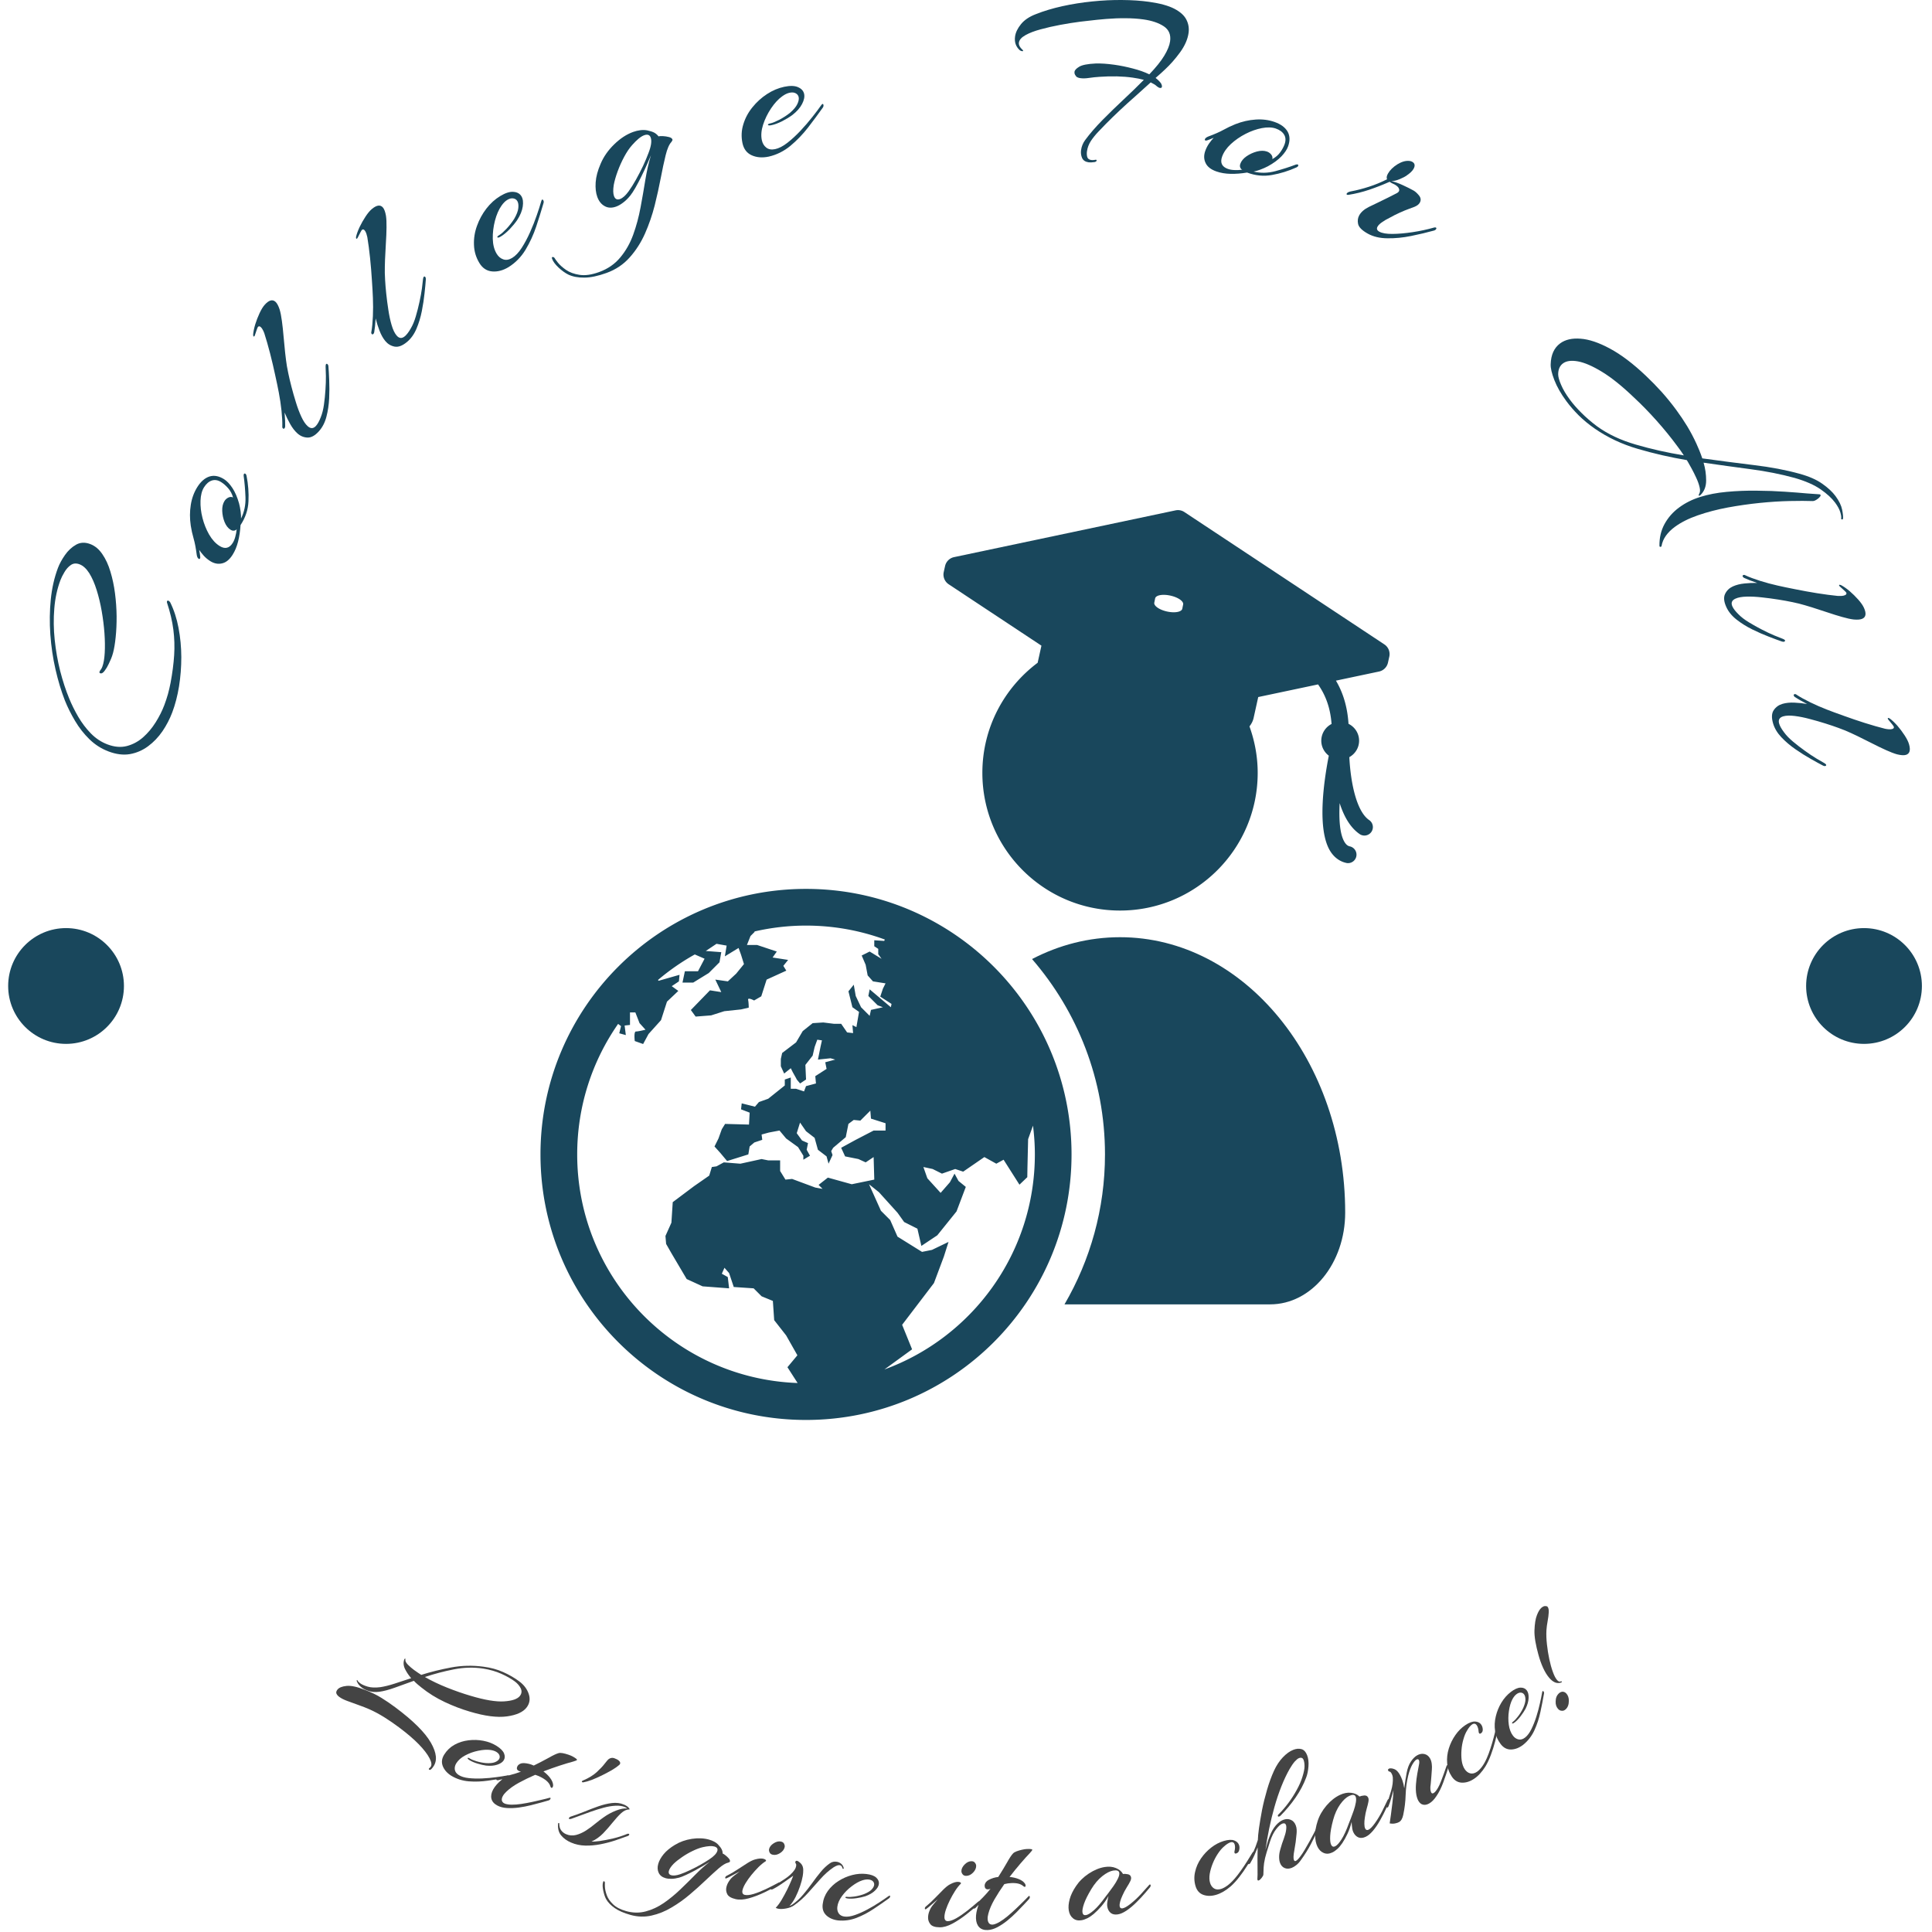 <svg xmlns="http://www.w3.org/2000/svg" version="1.1" xmlns:xlink="http://www.w3.org/1999/xlink" xmlns:svgjs="http://svgjs.dev/svgjs" width="2000" height="2000" viewBox="0 0 2000 2000"><g transform="matrix(1,0,0,1,-1,-1)"><svg viewBox="0 0 280 280" data-background-color="#ffffff" preserveAspectRatio="xMidYMid meet" height="2000" width="2000" xmlns="http://www.w3.org/2000/svg" xmlns:xlink="http://www.w3.org/1999/xlink"><g id="tight-bounds" transform="matrix(1,0,0,1,0.14,0.14)"><svg viewBox="0 0 279.72 279.72" height="279.72" width="279.72"><g><svg viewBox="0 0 279.72 279.72" height="279.72" width="279.72"><g><svg viewBox="0 0 279.72 279.72" height="279.72" width="279.72"><g id="textblocktransform"><svg viewBox="0 0 279.72 279.72" height="279.72" width="279.72" id="textblock"><g><svg viewBox="0 0 279.72 279.72" height="279.72" width="279.72"><g transform="matrix(1,0,0,1,78.331,73.929)"><svg viewBox="0 0 123.057 131.861" height="131.861" width="123.057"><g id="icon-0"><svg xmlns="http://www.w3.org/2000/svg" xmlns:xlink="http://www.w3.org/1999/xlink" version="1.1" x="0" y="0" viewBox="11.934 8.786 76.131 81.578" enable-background="new 0 0 100 100" xml:space="preserve" height="131.861" width="123.057" class="icon-jxe-0" data-fill-palette-color="accent" id="jxe-0"><g fill="#19475c" data-fill-palette-color="accent"><path d="M35.742 42.748C22.595 42.748 11.934 53.406 11.934 66.556 11.934 79.704 22.594 90.364 35.742 90.364S59.549 79.705 59.549 66.556C59.549 53.406 48.89 42.748 35.742 42.748M15.226 66.556C15.226 62.205 16.582 58.174 18.893 54.854L19.157 55.054 18.998 55.695 19.586 55.856 19.478 55 19.959 54.946V53.823H20.44L20.614 54.269 20.815 54.785 21.35 55.375S20.708 55.534 20.496 55.534C20.28 55.534 20.388 56.39 20.388 56.39L21.137 56.657 21.62 55.763 22.741 54.517 23.275 52.859 24.292 51.896 23.703 51.47 24.347 51.04 24.401 50.451 22.529 50.987 22.468 50.916A20.6 20.6 0 0 1 25.769 48.626L26.647 49.008 26.058 50.131H24.881L24.667 51.147H25.631L27.022 50.292 27.984 49.33 28.144 48.421 26.754 48.315 27.716 47.672 28.624 47.833 28.466 48.795 29.695 48.045 29.91 48.634 30.178 49.49 29.482 50.345 28.734 51.04 27.609 50.88 28.145 52.003 27.129 51.843 25.416 53.608 25.845 54.197 27.236 54.089 28.413 53.714 29.912 53.556 30.606 53.396S30.606 52.967 30.552 52.701C30.498 52.433 31.087 52.754 31.087 52.754L31.73 52.38 32.21 50.882 33.976 50.078 33.708 49.65 34.137 49.116 32.746 48.9 33.121 48.365 31.354 47.776H30.445L30.765 46.974 31.14 46.599 31.11 46.569A20.6 20.6 0 0 1 35.742 46.039C38.225 46.039 40.604 46.48 42.808 47.289L42.753 47.414 41.862 47.355V47.89L42.219 48.127V48.603L42.517 49.018 41.447 48.365 40.734 48.722 41.09 49.554 41.269 50.505 41.745 51.04 42.872 51.219 42.637 51.694 42.398 52.409 43.409 53.062 43.349 53.359 41.448 51.755 41.331 52.35 42.162 53.181 42.638 53.36 41.567 53.597 41.449 54.132 40.677 53.359 40.2 52.35 40.023 51.338 39.546 51.932 39.902 53.359 40.496 53.777 40.26 55.142 39.903 54.964 39.963 55.678 39.427 55.617 38.894 54.844H38.241L37.29 54.725 36.338 54.786 35.446 55.5 34.852 56.51 33.603 57.462 33.484 57.995V58.651L33.782 59.304 34.377 58.827 34.554 59.184 34.853 59.718 34.912 59.838 35.209 60.194 35.745 59.839 35.685 58.53 36.338 57.697 36.407 57.394C36.458 57.177 36.515 56.925 36.515 56.925L36.753 56.269 37.17 56.33 37.051 56.865 36.812 58.053 37.943 57.935 38.36 58.053 37.467 58.293 37.586 58.887 36.573 59.539 36.634 60.194 35.743 60.432 35.565 60.907 34.851 60.67H34.375V59.66L33.839 59.84V60.374L32.353 61.563 31.52 61.86 31.165 62.276 29.977 61.978 29.916 62.514 30.689 62.811 30.629 63.88 28.487 63.82 28.191 64.296 27.893 65.128 27.537 65.844 28.072 66.438 28.667 67.15 30.57 66.555 30.689 65.842 31.106 65.485 31.819 65.247 31.759 64.772 32.413 64.593 33.364 64.414 33.959 65.127 35.029 65.901 35.504 66.672V67.029L36.098 66.672 35.802 66.139 35.921 65.542 35.385 65.306 34.91 64.653 35.207 63.7 35.741 64.473 36.512 65.069 36.809 66.139 37.583 66.732 37.762 67.386 38.119 66.614 38 66.257 38.177 65.96 39.305 65.009 39.544 63.82 40.021 63.464 40.614 63.524 41.508 62.631 41.566 63.346 42.873 63.761V64.415H41.805L40.2 65.247 38.893 65.961 39.248 66.733 40.437 66.97 41.091 67.268 41.804 66.793 41.863 68.814 39.842 69.23 37.702 68.635 36.87 69.289 37.226 69.645 36.571 69.526 34.493 68.754 33.898 68.814 33.421 68.041V67.09H32.351L31.757 66.971 29.855 67.388 28.369 67.269 27.715 67.626 27.299 67.686 27.062 68.457 25.695 69.408 23.792 70.836 23.673 72.677 23.139 73.867 23.198 74.579 23.674 75.413 25.042 77.73 26.469 78.384 28.846 78.563 28.727 77.551 28.193 77.255 28.43 76.719 28.846 77.195 29.263 78.443 31.045 78.563 31.759 79.276 32.77 79.692 32.888 81.416 33.959 82.783 34.969 84.566 34.077 85.636 34.988 87.052C24.007 86.656 15.226 77.634 15.226 66.556M42.772 85.836L45.252 84.032 44.36 81.833 47.214 78.088 48.104 75.71 48.52 74.401 47.035 75.116 46.143 75.295 43.945 73.927 43.29 72.44 42.459 71.608 41.39 69.23 42.281 69.944 43.947 71.787 44.541 72.618 45.729 73.214 46.085 74.76 47.513 73.808 49.237 71.667 50.069 69.469 49.415 68.935 49.058 68.28 48.642 69.053 47.811 70.004 46.621 68.694 46.266 67.685 47.098 67.864 47.93 68.279 49.119 67.864 49.833 68.101 51.733 66.793 52.804 67.387 53.457 67.031 54.879 69.269 55.582 68.597 55.596 67.744 55.656 65.187 56.093 63.976C56.2 64.821 56.261 65.68 56.261 66.554 56.259 75.417 50.642 82.966 42.772 85.836" fill="#19475c" data-fill-palette-color="accent"></path><path d="M87.597 20.826L69.667 8.96A1.04 1.04 0 0 0 68.874 8.809L49.015 13.002C48.615 13.086 48.3 13.398 48.21 13.8L48.091 14.337C47.997 14.76 48.173 15.197 48.536 15.437L56.85 20.94 56.511 22.473C53.507 24.725 51.554 28.303 51.554 32.344 51.554 39.16 57.083 44.69 63.896 44.69S76.24 39.161 76.24 32.344C76.24 30.88 75.971 29.481 75.503 28.178 75.688 27.942 75.815 27.69 75.874 27.423L76.288 25.547 81.652 24.414C82.319 25.357 82.755 26.502 82.864 27.961A1.69 1.69 0 0 0 81.942 29.461C81.942 30.012 82.209 30.495 82.616 30.805 82.155 33.157 81.54 37.478 82.766 39.394 83.127 39.957 83.639 40.318 84.245 40.433A0.76 0.76 0 0 0 84.529 38.943C84.396 38.918 84.221 38.853 84.044 38.576 83.611 37.9 83.51 36.566 83.59 35.06 83.964 36.228 84.539 37.279 85.426 37.863A0.76 0.76 0 0 0 86.26 36.595C85.068 35.81 84.565 33.118 84.457 30.935 84.977 30.646 85.332 30.098 85.332 29.461 85.332 28.794 84.943 28.223 84.383 27.947 84.283 26.392 83.879 25.127 83.255 24.076L87.116 23.26C87.517 23.176 87.832 22.864 87.921 22.463L88.04 21.926A1.045 1.045 0 0 0 87.597 20.826M67.042 16.721C67.059 16.584 67.198 16.472 67.457 16.417 67.973 16.309 68.77 16.471 69.237 16.779 69.47 16.933 69.577 17.095 69.559 17.233L69.483 17.609C69.465 17.746 69.327 17.857 69.069 17.912 68.551 18.021 67.756 17.859 67.289 17.551 67.056 17.396 66.949 17.234 66.966 17.097z" fill="#19475c" data-fill-palette-color="accent"></path><path d="M63.896 47.08C61.097 47.08 58.432 47.778 56.008 49.039 60.077 53.741 62.548 59.863 62.548 66.556 62.548 71.453 61.222 76.045 58.918 80H77.355C81.075 80 84.085 76.32 84.085 71.77 84.086 58.141 75.043 47.08 63.896 47.08" fill="#19475c" data-fill-palette-color="accent"></path></g></svg></g></svg></g><g id="text-0"><path d="M24.966 103.243v0c-0.363 0.962-0.836 1.871-1.417 2.728-0.591 0.861-1.285 1.587-2.084 2.179-0.798 0.591-1.676 0.971-2.633 1.141-0.954 0.163-1.986 0.035-3.097-0.384v0c-1.039-0.392-1.964-0.981-2.773-1.767-0.803-0.783-1.5-1.673-2.09-2.67-0.586-0.988-1.074-1.969-1.466-2.943v0c-0.535-1.375-0.99-2.878-1.362-4.509-0.373-1.631-0.622-3.314-0.748-5.051-0.122-1.728-0.101-3.424 0.063-5.088 0.168-1.655 0.514-3.177 1.037-4.564v0c0.227-0.6 0.566-1.225 1.017-1.873 0.449-0.642 0.979-1.138 1.592-1.49 0.621-0.356 1.312-0.389 2.074-0.102v0c0.684 0.258 1.268 0.744 1.751 1.458 0.492 0.709 0.883 1.558 1.174 2.545 0.3 0.984 0.521 2.03 0.663 3.138 0.142 1.108 0.22 2.211 0.233 3.308 0.007 1.094-0.038 2.103-0.135 3.025-0.093 0.931-0.221 1.698-0.382 2.3v0c-0.034 0.149-0.078 0.295-0.132 0.437-0.054 0.142-0.106 0.281-0.157 0.417v0c-0.046 0.123-0.158 0.368-0.334 0.737-0.17 0.371-0.371 0.708-0.603 1.011-0.226 0.306-0.439 0.421-0.639 0.345v0c-0.103-0.039-0.132-0.12-0.086-0.242v0c0.029-0.077 0.086-0.17 0.172-0.279 0.083-0.102 0.158-0.243 0.226-0.423v0c0.183-0.484 0.299-1.152 0.347-2.004 0.049-0.852 0.036-1.805-0.038-2.858-0.077-1.047-0.21-2.111-0.398-3.193-0.189-1.082-0.434-2.104-0.735-3.065-0.301-0.962-0.657-1.775-1.07-2.44-0.422-0.661-0.891-1.089-1.407-1.284v0c-0.484-0.183-0.907-0.147-1.268 0.107-0.359 0.248-0.665 0.59-0.919 1.025-0.259 0.433-0.453 0.817-0.579 1.154v0c-0.478 1.265-0.775 2.639-0.893 4.121-0.124 1.48-0.105 2.992 0.058 4.536 0.162 1.544 0.425 3.044 0.789 4.502 0.373 1.454 0.812 2.792 1.316 4.015v0c0.345 0.846 0.775 1.716 1.292 2.613 0.524 0.898 1.136 1.709 1.837 2.431 0.707 0.724 1.513 1.257 2.417 1.598v0c1.001 0.378 1.933 0.457 2.798 0.238 0.867-0.226 1.653-0.648 2.359-1.266 0.699-0.621 1.31-1.349 1.832-2.185 0.522-0.835 0.938-1.663 1.247-2.483v0c0.197-0.523 0.372-1.054 0.525-1.594 0.146-0.542 0.272-1.081 0.378-1.617v0c0.268-1.433 0.442-2.772 0.522-4.018 0.08-1.246 0.041-2.481-0.116-3.706-0.155-1.231-0.463-2.543-0.926-3.935v0c-0.009-0.092-0.011-0.148-0.004-0.167v0c0.039-0.103 0.12-0.132 0.243-0.085v0c0.058 0.022 0.134 0.095 0.227 0.218v0c0.548 1.107 0.952 2.343 1.21 3.71 0.263 1.375 0.397 2.787 0.403 4.235 0 1.446-0.11 2.861-0.33 4.245-0.227 1.382-0.554 2.638-0.981 3.768z" fill="#19475c" data-fill-palette-color="primary"></path><path d="M33.715 80.395v0c-0.45 0.712-0.963 1.13-1.54 1.255-0.575 0.135-1.145 0.023-1.711-0.334v0c-0.344-0.217-0.652-0.473-0.924-0.767-0.268-0.3-0.492-0.584-0.673-0.853v0c0.041 0.206 0.075 0.398 0.101 0.577 0.028 0.189 0.046 0.335 0.054 0.439v0c0.008 0.103-0.006 0.184-0.043 0.242v0c-0.044 0.07-0.11 0.077-0.198 0.022v0c-0.128-0.081-0.217-0.264-0.266-0.548v0c-0.123-0.968-0.275-1.761-0.455-2.381-0.18-0.62-0.318-1.241-0.413-1.865v0c-0.154-1.036-0.153-2.039 0.003-3.009 0.152-0.965 0.47-1.829 0.953-2.594v0c0.505-0.799 1.091-1.307 1.757-1.522 0.669-0.206 1.374-0.075 2.115 0.393v0c0.42 0.265 0.824 0.692 1.211 1.28 0.388 0.588 0.708 1.328 0.96 2.222v0c0.097 0.363 0.173 0.754 0.226 1.172 0.054 0.418 0.074 0.761 0.06 1.029v0c0.47-0.952 0.685-1.983 0.645-3.094-0.043-1.121-0.132-2.156-0.266-3.106v0c0.001-0.13 0.012-0.213 0.034-0.248v0c0.055-0.088 0.13-0.102 0.223-0.043v0c0.07 0.044 0.124 0.14 0.162 0.286v0c0.247 1.25 0.341 2.484 0.281 3.703-0.054 1.223-0.437 2.372-1.15 3.449v0c-0.052 0.857-0.17 1.651-0.355 2.383-0.185 0.732-0.449 1.369-0.791 1.912zM33.727 78.689v0c0.158-0.251 0.283-0.552 0.374-0.902 0.097-0.347 0.164-0.712 0.203-1.097v0c-0.07 0.111-0.192 0.181-0.365 0.21-0.168 0.033-0.345-0.01-0.532-0.127v0c-0.362-0.228-0.647-0.597-0.857-1.105-0.206-0.514-0.321-1.056-0.344-1.625-0.02-0.576 0.09-1.053 0.329-1.433v0c0.14-0.222 0.327-0.389 0.562-0.502 0.244-0.115 0.471-0.119 0.68-0.011v0c-0.149-0.527-0.388-0.975-0.716-1.346-0.323-0.367-0.657-0.66-1.001-0.877v0c-0.473-0.298-0.925-0.376-1.358-0.233-0.433 0.143-0.81 0.468-1.131 0.975v0c-0.31 0.49-0.48 1.141-0.511 1.954-0.028 0.807 0.067 1.638 0.285 2.494 0.22 0.866 0.542 1.668 0.964 2.408 0.426 0.734 0.928 1.284 1.505 1.649v0c0.782 0.494 1.419 0.35 1.913-0.432z" fill="#19475c" data-fill-palette-color="primary"></path><path d="M46.223 62.498v0c-0.572 0.636-1.13 0.941-1.674 0.916-0.544-0.025-1.023-0.225-1.439-0.598v0c-0.395-0.355-0.749-0.813-1.061-1.374-0.312-0.55-0.581-1.103-0.806-1.658v0c0.036 0.413 0.062 0.798 0.076 1.155 0.014 0.356 0.017 0.647 0.009 0.871v0c-0.009 0.113-0.041 0.2-0.096 0.262v0c-0.074 0.082-0.152 0.086-0.234 0.012v0c-0.077-0.069-0.105-0.183-0.084-0.34v0c0.013-0.592-0.026-1.333-0.117-2.222-0.096-0.894-0.225-1.762-0.386-2.603v0c-0.129-0.692-0.306-1.543-0.53-2.552-0.214-1.01-0.46-2.057-0.737-3.142-0.282-1.089-0.56-2.059-0.834-2.91v0c-0.046-0.134-0.116-0.294-0.209-0.48-0.093-0.186-0.196-0.329-0.308-0.431v0c-0.159-0.143-0.296-0.151-0.412-0.022v0c-0.032 0.036-0.085 0.156-0.157 0.36-0.072 0.214-0.142 0.42-0.209 0.619-0.063 0.204-0.108 0.321-0.136 0.352v0c-0.115 0.128-0.18 0.056-0.194-0.217v0c0.036-0.432 0.137-0.926 0.303-1.482 0.171-0.551 0.38-1.092 0.626-1.623 0.246-0.531 0.498-0.94 0.756-1.227v0c0.605-0.672 1.123-0.814 1.553-0.426v0c0.221 0.199 0.421 0.569 0.601 1.111v0c0.13 0.433 0.24 0.991 0.33 1.676 0.095 0.689 0.176 1.435 0.242 2.237 0.076 0.802 0.152 1.585 0.226 2.348 0.084 0.763 0.17 1.415 0.257 1.958v0c0.017 0.136 0.084 0.479 0.201 1.03 0.112 0.546 0.263 1.188 0.453 1.926 0.19 0.738 0.406 1.493 0.647 2.267 0.236 0.779 0.501 1.481 0.792 2.106 0.287 0.62 0.592 1.076 0.915 1.366v0c0.431 0.388 0.833 0.374 1.207-0.041v0c0.245-0.272 0.474-0.687 0.689-1.246v0c0.216-0.529 0.372-1.146 0.467-1.849 0.1-0.709 0.172-1.424 0.217-2.144 0.05-0.726 0.071-1.389 0.064-1.99-0.012-0.595-0.026-1.049-0.042-1.361v0c-0.009-0.175 0.016-0.296 0.076-0.363v0c0.055-0.062 0.122-0.058 0.199 0.012v0c0.082 0.074 0.127 0.184 0.134 0.33v0c0.041 0.501 0.078 1.166 0.113 1.995 0.038 0.824 0.036 1.703-0.008 2.639-0.044 0.926-0.176 1.81-0.396 2.651-0.22 0.842-0.581 1.543-1.084 2.102z" fill="#19475c" data-fill-palette-color="primary"></path><path d="M58.97 49.572v0c-0.66 0.545-1.257 0.764-1.791 0.659-0.534-0.105-0.979-0.373-1.335-0.804v0c-0.338-0.41-0.621-0.915-0.847-1.515-0.228-0.59-0.412-1.177-0.552-1.759v0c-0.025 0.414-0.057 0.798-0.096 1.153-0.039 0.354-0.079 0.642-0.12 0.863v0c-0.025 0.11-0.07 0.192-0.133 0.245v0c-0.085 0.07-0.163 0.063-0.233-0.022v0c-0.066-0.08-0.077-0.196-0.033-0.349v0c0.1-0.584 0.171-1.322 0.212-2.215 0.037-0.898 0.038-1.776 0.002-2.632v0c-0.026-0.703-0.075-1.571-0.147-2.602-0.063-1.03-0.151-2.103-0.266-3.216-0.118-1.119-0.25-2.119-0.396-3.001v0c-0.026-0.14-0.071-0.308-0.135-0.506-0.064-0.197-0.145-0.355-0.242-0.472v0c-0.136-0.165-0.271-0.193-0.404-0.082v0c-0.037 0.031-0.107 0.142-0.208 0.333-0.103 0.201-0.202 0.395-0.298 0.581-0.092 0.192-0.154 0.301-0.186 0.328v0c-0.133 0.11-0.187 0.029-0.161-0.243v0c0.099-0.422 0.272-0.895 0.519-1.421 0.251-0.52 0.537-1.024 0.858-1.513 0.321-0.489 0.631-0.856 0.929-1.102v0c0.697-0.575 1.23-0.639 1.599-0.193v0c0.189 0.229 0.332 0.625 0.431 1.189v0c0.065 0.447 0.091 1.016 0.079 1.706-0.008 0.695-0.038 1.445-0.091 2.248-0.043 0.805-0.084 1.59-0.123 2.356-0.029 0.767-0.041 1.425-0.034 1.974v0c-0.003 0.137 0.012 0.486 0.046 1.049 0.03 0.557 0.085 1.214 0.164 1.971 0.079 0.758 0.181 1.537 0.306 2.338 0.119 0.805 0.277 1.539 0.473 2.2 0.192 0.656 0.426 1.151 0.703 1.486v0c0.369 0.447 0.769 0.493 1.2 0.137v0c0.282-0.233 0.571-0.609 0.865-1.13v0c0.292-0.492 0.537-1.078 0.735-1.761 0.203-0.686 0.38-1.383 0.531-2.088 0.156-0.71 0.275-1.363 0.357-1.958 0.076-0.591 0.129-1.041 0.159-1.353v0c0.017-0.175 0.06-0.291 0.129-0.348v0c0.064-0.053 0.129-0.039 0.194 0.041v0c0.07 0.085 0.098 0.201 0.085 0.346v0c-0.033 0.502-0.094 1.165-0.184 1.99-0.084 0.82-0.216 1.69-0.397 2.609-0.18 0.909-0.441 1.764-0.782 2.564-0.341 0.801-0.802 1.44-1.382 1.919z" fill="#19475c" data-fill-palette-color="primary"></path><path d="M73.712 38.707v0c-0.809 0.489-1.605 0.699-2.388 0.631-0.782-0.068-1.4-0.477-1.853-1.227v0c-0.489-0.809-0.748-1.68-0.779-2.612-0.04-0.935 0.104-1.856 0.435-2.765 0.327-0.914 0.782-1.749 1.365-2.505 0.584-0.755 1.254-1.361 2.01-1.818v0c0.75-0.453 1.39-0.654 1.921-0.604 0.533 0.041 0.915 0.254 1.146 0.638v0c0.221 0.366 0.285 0.86 0.192 1.48-0.087 0.617-0.358 1.276-0.813 1.978v0c-0.297 0.429-0.663 0.872-1.096 1.327-0.444 0.453-0.861 0.798-1.251 1.033v0c-0.289 0.175-0.463 0.215-0.52 0.12v0c-0.043-0.071 0.063-0.183 0.317-0.336v0c0.242-0.146 0.573-0.439 0.994-0.878 0.422-0.448 0.802-0.935 1.137-1.46v0c0.353-0.616 0.55-1.138 0.59-1.566 0.046-0.431-0.002-0.764-0.144-1v0c-0.132-0.219-0.331-0.348-0.598-0.389-0.26-0.044-0.547 0.028-0.86 0.217v0c-0.295 0.178-0.576 0.461-0.843 0.847v0c-0.395 0.561-0.709 1.282-0.942 2.165-0.227 0.879-0.333 1.752-0.316 2.621 0.022 0.865 0.21 1.59 0.564 2.174v0c0.246 0.408 0.566 0.678 0.96 0.811 0.398 0.139 0.827 0.069 1.288-0.21v0c0.478-0.289 0.937-0.771 1.376-1.447 0.441-0.685 0.848-1.447 1.22-2.284 0.373-0.838 0.695-1.653 0.966-2.445 0.277-0.796 0.487-1.45 0.629-1.963v0c0.042-0.171 0.093-0.274 0.151-0.31v0c0.053-0.032 0.106-0.004 0.16 0.085v0c0.078 0.13 0.09 0.276 0.035 0.439v0c-0.308 1.065-0.66 2.192-1.054 3.38-0.4 1.193-0.916 2.314-1.547 3.365-0.635 1.044-1.452 1.88-2.452 2.508z" fill="#19475c" data-fill-palette-color="primary"></path><path d="M87.907 39.556v0c-1.233 0.446-2.303 0.671-3.211 0.677-0.912 0.014-1.696-0.135-2.353-0.448v0c-0.449-0.227-0.916-0.564-1.4-1.012-0.481-0.457-0.79-0.877-0.929-1.26v0c-0.052-0.143-0.048-0.225 0.01-0.246v0c0.143-0.052 0.263-0.003 0.361 0.145v0c0.021 0.058 0.169 0.265 0.444 0.62 0.284 0.36 0.682 0.718 1.193 1.077 0.52 0.362 1.18 0.604 1.979 0.726 0.8 0.122 1.735-0.011 2.806-0.398v0c1.272-0.46 2.303-1.17 3.093-2.131 0.799-0.957 1.424-2.059 1.874-3.309 0.451-1.249 0.803-2.558 1.057-3.926 0.258-1.377 0.491-2.72 0.7-4.028 0.216-1.311 0.486-2.491 0.811-3.54v0c-0.159 0.373-0.361 0.839-0.606 1.397-0.246 0.558-0.513 1.128-0.802 1.709-0.293 0.59-0.578 1.13-0.856 1.62-0.28 0.483-0.524 0.854-0.731 1.112v0c-0.345 0.426-0.694 0.768-1.048 1.028-0.345 0.264-0.679 0.455-1.004 0.572v0c-0.629 0.228-1.184 0.205-1.665-0.069-0.485-0.265-0.841-0.712-1.069-1.342v0c-0.211-0.584-0.289-1.286-0.233-2.106 0.056-0.82 0.296-1.718 0.721-2.693v0c0.43-1.021 1.086-1.959 1.966-2.813 0.873-0.851 1.787-1.45 2.741-1.794v0c0.344-0.124 0.688-0.208 1.031-0.252 0.35-0.046 0.687-0.039 1.009 0.02v0c0.446 0.096 0.787 0.207 1.024 0.334 0.239 0.134 0.448 0.315 0.626 0.544v0c0.123-0.045 0.335-0.059 0.634-0.042 0.299 0.016 0.591 0.061 0.874 0.135 0.275 0.069 0.441 0.185 0.5 0.348v0c0.028 0.078-0.02 0.198-0.145 0.36v0c-0.33 0.347-0.61 0.991-0.842 1.934-0.232 0.942-0.468 2.044-0.708 3.305-0.241 1.261-0.535 2.589-0.882 3.984-0.356 1.391-0.821 2.74-1.398 4.049-0.578 1.302-1.32 2.458-2.224 3.468-0.902 1.016-2.018 1.764-3.348 2.245zM89.857 28.847v0c0.402-0.145 0.823-0.525 1.261-1.139v0c0.337-0.467 0.687-1.022 1.048-1.667 0.361-0.644 0.705-1.308 1.03-1.99 0.317-0.687 0.579-1.31 0.788-1.87v0c0.391-1.007 0.499-1.754 0.323-2.241v0c-0.145-0.402-0.462-0.515-0.948-0.34v0c-0.48 0.174-1.061 0.648-1.742 1.423v0c-0.393 0.436-0.774 0.995-1.143 1.679-0.369 0.684-0.688 1.394-0.958 2.129-0.27 0.736-0.459 1.399-0.568 1.989v0c-0.107 0.699-0.094 1.23 0.037 1.593v0c0.16 0.441 0.45 0.586 0.872 0.434z" fill="#19475c" data-fill-palette-color="primary"></path><path d="M111.412 22.697v0c-0.925 0.195-1.746 0.132-2.462-0.189-0.717-0.321-1.165-0.911-1.346-1.769v0c-0.195-0.925-0.154-1.833 0.124-2.723 0.269-0.896 0.71-1.719 1.32-2.468 0.609-0.756 1.314-1.395 2.113-1.916 0.8-0.521 1.632-0.873 2.497-1.055v0c0.857-0.181 1.528-0.16 2.012 0.062 0.489 0.214 0.78 0.541 0.873 0.98v0c0.088 0.419-0.014 0.906-0.306 1.46-0.285 0.554-0.758 1.087-1.418 1.6v0c-0.422 0.308-0.913 0.605-1.473 0.893-0.568 0.282-1.075 0.47-1.521 0.564v0c-0.331 0.07-0.508 0.051-0.53-0.058v0c-0.017-0.081 0.12-0.152 0.41-0.213v0c0.277-0.058 0.686-0.226 1.227-0.502 0.546-0.284 1.065-0.619 1.555-1.005v0c0.536-0.466 0.894-0.894 1.072-1.284 0.185-0.392 0.25-0.723 0.193-0.993v0c-0.053-0.25-0.198-0.438-0.436-0.563-0.231-0.128-0.526-0.154-0.884-0.078v0c-0.338 0.071-0.696 0.245-1.075 0.522v0c-0.557 0.4-1.091 0.978-1.602 1.734-0.504 0.755-0.891 1.545-1.16 2.371-0.263 0.824-0.325 1.571-0.184 2.239v0c0.098 0.466 0.312 0.826 0.64 1.082 0.33 0.262 0.759 0.337 1.286 0.226v0c0.547-0.115 1.139-0.42 1.775-0.914 0.642-0.502 1.276-1.087 1.904-1.755 0.628-0.668 1.2-1.332 1.717-1.991 0.524-0.66 0.937-1.209 1.239-1.647v0c0.096-0.147 0.178-0.228 0.245-0.243v0c0.061-0.013 0.102 0.031 0.123 0.133v0c0.031 0.149-0.006 0.29-0.111 0.426v0c-0.642 0.904-1.344 1.852-2.108 2.845-0.771 0.995-1.627 1.884-2.568 2.668-0.943 0.777-1.99 1.298-3.141 1.561z" fill="#19475c" data-fill-palette-color="primary"></path><path d="M157.787 23.527v0c-0.485-0.068-0.807-0.28-0.966-0.638-0.152-0.356-0.2-0.735-0.144-1.138v0c0.075-0.533 0.271-1.018 0.591-1.454v0c0.696-0.941 1.536-1.91 2.518-2.908 0.991-1.004 2.015-2 3.074-2.987 1.058-0.987 2.03-1.931 2.915-2.831v0c-0.504-0.133-1.043-0.24-1.617-0.321v0c-1.442-0.202-3.039-0.241-4.791-0.117v0c-0.548 0.035-1.061 0.088-1.538 0.161-0.477 0.073-0.897 0.083-1.259 0.032v0c-0.232-0.033-0.418-0.1-0.556-0.203v0c-0.055-0.056-0.122-0.149-0.202-0.279-0.079-0.13-0.107-0.28-0.083-0.451v0c0.033-0.232 0.262-0.475 0.688-0.729 0.426-0.254 1.217-0.408 2.374-0.462v0c0.763-0.025 1.664 0.035 2.703 0.18v0c0.875 0.123 1.766 0.303 2.673 0.542 0.915 0.233 1.715 0.516 2.4 0.849v0c0.971-1.014 1.693-1.912 2.165-2.697 0.48-0.79 0.762-1.485 0.846-2.086v0c0.134-0.957-0.168-1.682-0.908-2.176-0.746-0.495-1.734-0.828-2.964-1.001v0c-0.793-0.111-1.649-0.168-2.567-0.171-0.918-0.01-1.86 0.025-2.827 0.105v0c-0.197 0.014-0.635 0.054-1.312 0.12-0.686 0.071-1.497 0.163-2.432 0.275-0.936 0.12-1.906 0.273-2.908 0.461-1.002 0.187-1.948 0.403-2.839 0.647-0.89 0.238-1.623 0.518-2.198 0.841-0.582 0.323-0.901 0.686-0.957 1.089v0c-0.047 0.335 0.143 0.696 0.569 1.083v0c0.035 0.047 0.051 0.08 0.049 0.101v0c-0.007 0.048-0.065 0.064-0.174 0.049v0c-0.123-0.017-0.234-0.068-0.335-0.151v0c-0.556-0.51-0.777-1.168-0.664-1.975v0c0.083-0.595 0.373-1.195 0.87-1.801 0.495-0.6 1.203-1.075 2.123-1.427v0c1.166-0.464 2.453-0.851 3.862-1.162 1.409-0.311 2.856-0.54 4.34-0.688 1.485-0.154 2.933-0.223 4.345-0.207 1.406 0.009 2.704 0.097 3.893 0.264v0c1.572 0.22 2.789 0.555 3.654 1.003 0.857 0.448 1.438 0.975 1.743 1.582 0.306 0.6 0.411 1.242 0.315 1.925v0c-0.128 0.916-0.534 1.845-1.216 2.788-0.69 0.948-1.42 1.78-2.189 2.494v0c-0.201 0.188-0.413 0.385-0.637 0.59-0.224 0.206-0.47 0.422-0.739 0.649v0c0.29 0.215 0.548 0.467 0.772 0.756v0c0.117 0.211 0.166 0.382 0.148 0.512v0c-0.02 0.144-0.112 0.204-0.276 0.181v0c-0.13-0.018-0.273-0.091-0.429-0.217v0c-0.135-0.13-0.277-0.237-0.426-0.321-0.149-0.084-0.314-0.173-0.495-0.268v0c-0.703 0.64-1.449 1.312-2.237 2.017-0.794 0.697-1.553 1.385-2.275 2.065-0.722 0.679-1.376 1.316-1.961 1.909v0c-0.327 0.344-0.694 0.725-1.101 1.142-0.408 0.424-0.77 0.871-1.087 1.342-0.311 0.479-0.504 0.985-0.578 1.518v0c-0.041 0.294-0.027 0.568 0.041 0.821 0.077 0.248 0.272 0.394 0.587 0.438v0c0.15 0.021 0.325 0.014 0.526-0.021v0l0.139-0.022c0.082 0.011 0.118 0.051 0.108 0.12v0c-0.014 0.102-0.112 0.176-0.292 0.22v0c-0.377 0.052-0.66 0.064-0.852 0.038z" fill="#19475c" data-fill-palette-color="primary"></path><path d="M176.294 24.849v0c-0.794-0.279-1.317-0.686-1.567-1.22-0.26-0.53-0.278-1.111-0.056-1.743v0c0.135-0.384 0.316-0.741 0.541-1.071 0.232-0.328 0.46-0.61 0.682-0.847v0c-0.191 0.086-0.371 0.162-0.541 0.227-0.178 0.069-0.316 0.119-0.415 0.15v0c-0.099 0.031-0.181 0.035-0.245 0.013v0c-0.078-0.027-0.1-0.09-0.066-0.188v0c0.05-0.143 0.209-0.27 0.474-0.382v0c0.916-0.336 1.655-0.661 2.22-0.974 0.564-0.314 1.139-0.587 1.725-0.82v0c0.975-0.381 1.953-0.604 2.935-0.668 0.974-0.067 1.888 0.05 2.74 0.35v0c0.892 0.314 1.517 0.771 1.876 1.373 0.35 0.606 0.38 1.322 0.089 2.149v0c-0.165 0.469-0.49 0.958-0.977 1.466-0.486 0.509-1.137 0.986-1.952 1.431v0c-0.332 0.176-0.696 0.337-1.091 0.483-0.395 0.146-0.725 0.242-0.99 0.288v0c1.033 0.246 2.086 0.225 3.16-0.062 1.083-0.292 2.072-0.61 2.968-0.953v0c0.127-0.028 0.21-0.036 0.249-0.022v0c0.098 0.034 0.128 0.104 0.092 0.208v0c-0.027 0.078-0.108 0.152-0.243 0.222v0c-1.163 0.52-2.345 0.887-3.547 1.1-1.204 0.22-2.41 0.103-3.618-0.351v0c-0.847 0.141-1.648 0.203-2.402 0.186-0.755-0.017-1.435-0.132-2.041-0.345zM177.96 24.481v0c0.28 0.098 0.601 0.153 0.963 0.163 0.36 0.017 0.731 0.001 1.114-0.047v0c-0.124-0.044-0.219-0.147-0.286-0.309-0.069-0.156-0.068-0.338 0.005-0.547v0c0.142-0.404 0.437-0.764 0.886-1.082 0.455-0.315 0.957-0.548 1.507-0.698 0.557-0.148 1.047-0.147 1.47 0.001v0c0.247 0.087 0.452 0.232 0.615 0.436 0.167 0.212 0.221 0.432 0.162 0.661v0c0.48-0.263 0.864-0.596 1.153-1 0.286-0.397 0.496-0.787 0.631-1.171v0c0.185-0.527 0.16-0.986-0.075-1.376-0.236-0.39-0.637-0.685-1.203-0.884v0c-0.547-0.192-1.22-0.213-2.019-0.063-0.793 0.153-1.582 0.431-2.367 0.835-0.795 0.408-1.505 0.9-2.133 1.477-0.621 0.579-1.044 1.191-1.271 1.835v0c-0.307 0.872-0.024 1.462 0.848 1.769z" fill="#19475c" data-fill-palette-color="primary"></path><path d="M198.203 33.845v0c-0.806-0.452-1.265-0.911-1.375-1.377-0.101-0.468-0.047-0.889 0.162-1.262v0c0.273-0.487 0.749-0.897 1.425-1.23v0c0.402-0.194 0.857-0.413 1.366-0.658 0.503-0.248 0.978-0.48 1.424-0.696 0.44-0.22 0.75-0.378 0.931-0.475v0c0.237-0.112 0.386-0.195 0.447-0.247 0.067-0.049 0.121-0.11 0.162-0.183v0c0.064-0.114 0.056-0.261-0.026-0.441-0.087-0.183-0.29-0.364-0.609-0.544v0c-0.09-0.051-0.172-0.089-0.244-0.113-0.07-0.031-0.14-0.067-0.213-0.108v0c-0.15-0.084-0.23-0.141-0.238-0.169v0l-0.151 0.058c-0.915 0.404-1.856 0.77-2.823 1.098-0.977 0.33-1.977 0.576-3.001 0.738v0c-0.109 0.01-0.181 0.005-0.217-0.015v0c-0.072-0.041-0.088-0.097-0.048-0.169v0c0.084-0.15 0.29-0.256 0.618-0.319v0c0.857-0.16 1.736-0.387 2.637-0.68 0.901-0.294 1.766-0.651 2.595-1.072v0c-0.104-0.209-0.062-0.482 0.127-0.819v0c0.284-0.505 0.749-0.961 1.395-1.365v0c0.442-0.266 0.854-0.423 1.236-0.47 0.379-0.041 0.674-0.002 0.885 0.117v0c0.391 0.219 0.455 0.564 0.191 1.033v0c-0.165 0.295-0.486 0.606-0.962 0.932v0c-0.221 0.169-0.565 0.352-1.031 0.548-0.463 0.191-0.869 0.288-1.219 0.29v0c0.468 0.096 1.02 0.291 1.654 0.584 0.635 0.293 1.157 0.554 1.566 0.784v0c0.247 0.138 0.509 0.376 0.787 0.714 0.274 0.344 0.311 0.693 0.112 1.048v0c-0.135 0.241-0.393 0.44-0.775 0.598v0c-0.101 0.038-0.351 0.132-0.75 0.279-0.405 0.144-0.862 0.331-1.37 0.56-0.508 0.229-0.994 0.475-1.458 0.737v0c-0.446 0.217-0.823 0.437-1.13 0.66-0.31 0.214-0.524 0.426-0.642 0.637v0c-0.165 0.295-0.08 0.537 0.257 0.725v0c0.397 0.223 1.028 0.332 1.894 0.327 0.865-0.005 1.842-0.09 2.932-0.254 1.089-0.164 2.129-0.388 3.118-0.672v0c0.119-0.028 0.205-0.027 0.259 0.003v0c0.078 0.044 0.092 0.111 0.042 0.202v0c-0.064 0.114-0.171 0.193-0.322 0.235v0c-1.021 0.282-2.12 0.543-3.3 0.783-1.179 0.24-2.326 0.353-3.44 0.336-1.112-0.007-2.071-0.236-2.878-0.688z" fill="#19475c" data-fill-palette-color="primary"></path><path d="M227.01 58.139v0c-0.79-1.072-1.372-2.096-1.748-3.071-0.375-0.975-0.551-1.737-0.526-2.286v0c0.039-1.366 0.498-2.372 1.375-3.019v0c0.744-0.548 1.731-0.774 2.96-0.676 1.23 0.088 2.65 0.567 4.261 1.438 1.616 0.867 3.349 2.178 5.199 3.935v0c0.79 0.747 1.557 1.531 2.301 2.355 0.742 0.833 1.443 1.697 2.101 2.591v0c0.561 0.761 1.092 1.552 1.595 2.374 0.493 0.82 0.935 1.659 1.328 2.518v0c0.13 0.281 0.271 0.606 0.422 0.975 0.151 0.368 0.295 0.755 0.431 1.16v0c2.528 0.349 5.021 0.673 7.477 0.972 2.462 0.294 4.664 0.712 6.606 1.253v0c1.374 0.376 2.475 0.859 3.304 1.448 0.834 0.585 1.474 1.181 1.92 1.787v0c0.52 0.706 0.841 1.369 0.964 1.989 0.119 0.615 0.16 1.043 0.123 1.285v0c-0.013 0.087-0.063 0.124-0.15 0.11-0.092-0.009-0.131-0.062-0.116-0.158v0c0.039-0.157-0.002-0.444-0.121-0.862-0.123-0.423-0.375-0.893-0.756-1.41v0c-0.471-0.639-1.172-1.283-2.105-1.933-0.929-0.644-2.188-1.195-3.777-1.654v0c-1.976-0.541-4.093-0.961-6.352-1.259-2.259-0.298-4.536-0.614-6.83-0.947v0c0.251 0.852 0.374 1.712 0.371 2.581 0.002 0.864-0.267 1.563-0.807 2.098v0l-0.108 0.08c-0.067 0.049-0.112 0.057-0.137 0.024v0c-0.041-0.056-0.027-0.147 0.042-0.275v0c0.14-0.206 0.16-0.521 0.062-0.946-0.094-0.419-0.253-0.868-0.477-1.346-0.218-0.482-0.441-0.931-0.67-1.345-0.232-0.42-0.407-0.733-0.524-0.938v0l-0.183-0.302c-2.439-0.414-4.807-0.958-7.103-1.632-2.292-0.668-4.363-1.641-6.213-2.918v0c-0.875-0.606-1.658-1.251-2.349-1.933-0.681-0.681-1.278-1.368-1.79-2.063zM240.499 79.12v0c-0.017-1.187 0.23-2.248 0.742-3.182 0.512-0.934 1.215-1.731 2.109-2.389v0c0.9-0.663 1.915-1.17 3.044-1.523v0c1.146-0.364 2.429-0.611 3.85-0.741 1.427-0.134 2.872-0.191 4.335-0.172 1.464 0.01 2.834 0.06 4.108 0.15 1.28 0.086 2.348 0.169 3.204 0.249 0.858 0.071 1.378 0.108 1.56 0.11v0c0.213-0.002 0.339 0.024 0.38 0.08v0c0.049 0.067 0.03 0.158-0.056 0.273-0.087 0.115-0.199 0.224-0.338 0.326v0c-0.278 0.205-0.508 0.31-0.692 0.317v0c-0.898-0.033-2.018-0.035-3.36-0.006-1.342 0.028-2.787 0.12-4.335 0.275-1.554 0.159-3.105 0.38-4.653 0.664-1.544 0.289-2.985 0.665-4.324 1.129-1.339 0.463-2.458 1.026-3.358 1.689v0c-0.517 0.381-0.941 0.8-1.272 1.258-0.331 0.458-0.546 0.963-0.644 1.516v0c-0.004 0.029-0.023 0.056-0.057 0.08v0c-0.039 0.029-0.087 0.039-0.145 0.03-0.058-0.009-0.091-0.053-0.098-0.133zM227.505 57.903v0c0.471 0.639 1.036 1.285 1.697 1.938 0.66 0.663 1.401 1.303 2.226 1.921v0c1.563 1.145 3.449 2.036 5.657 2.672 2.207 0.646 4.524 1.167 6.951 1.565v0c-0.147-0.234-0.304-0.466-0.472-0.694-0.164-0.222-0.336-0.456-0.516-0.7v0c-0.892-1.211-1.88-2.424-2.964-3.64-1.084-1.216-2.169-2.328-3.255-3.336v0c-1.727-1.659-3.282-2.909-4.665-3.75-1.378-0.836-2.541-1.338-3.487-1.506-0.947-0.168-1.664-0.072-2.154 0.288v0c-0.467 0.344-0.7 0.876-0.701 1.596v0c0.004 0.366 0.146 0.873 0.428 1.524 0.276 0.654 0.694 1.361 1.255 2.122z" fill="#19475c" data-fill-palette-color="primary"></path><path d="M250.188 87.969v0c-0.355-0.779-0.412-1.412-0.172-1.901 0.24-0.489 0.614-0.849 1.123-1.08v0c0.483-0.22 1.044-0.362 1.682-0.426 0.629-0.067 1.243-0.093 1.842-0.077v0c-0.394-0.131-0.756-0.262-1.088-0.392-0.332-0.129-0.6-0.242-0.803-0.339v0c-0.1-0.053-0.167-0.117-0.202-0.192v0c-0.046-0.1-0.018-0.174 0.082-0.22v0c0.094-0.043 0.209-0.023 0.345 0.059v0c0.538 0.248 1.232 0.507 2.084 0.779 0.858 0.269 1.705 0.497 2.542 0.684v0c0.686 0.157 1.537 0.335 2.551 0.532 1.012 0.206 2.07 0.399 3.176 0.577 1.111 0.176 2.112 0.307 3.001 0.395v0c0.142 0.011 0.316 0.011 0.523 0.001 0.207-0.011 0.38-0.048 0.518-0.112v0c0.195-0.089 0.256-0.212 0.185-0.368v0c-0.02-0.044-0.109-0.14-0.268-0.288-0.167-0.151-0.329-0.297-0.484-0.439-0.162-0.139-0.251-0.227-0.269-0.264v0c-0.072-0.157 0.021-0.188 0.277-0.092v0c0.382 0.205 0.794 0.495 1.238 0.869 0.437 0.377 0.85 0.784 1.239 1.221 0.389 0.437 0.663 0.831 0.824 1.183v0c0.375 0.823 0.299 1.354-0.229 1.594v0c-0.27 0.123-0.69 0.159-1.259 0.108v0c-0.449-0.053-1.005-0.175-1.668-0.366-0.669-0.188-1.386-0.411-2.149-0.67-0.766-0.25-1.514-0.493-2.243-0.729-0.733-0.227-1.366-0.409-1.898-0.545v0c-0.131-0.039-0.473-0.114-1.025-0.227-0.545-0.115-1.194-0.233-1.946-0.352-0.752-0.12-1.531-0.223-2.337-0.311-0.809-0.094-1.558-0.132-2.247-0.114-0.683 0.016-1.222 0.114-1.618 0.294v0c-0.527 0.24-0.675 0.615-0.444 1.124v0c0.152 0.333 0.441 0.709 0.868 1.129v0c0.399 0.41 0.902 0.798 1.509 1.166 0.61 0.374 1.237 0.725 1.88 1.054 0.646 0.335 1.245 0.619 1.799 0.852 0.551 0.227 0.972 0.395 1.265 0.504v0c0.165 0.061 0.265 0.133 0.303 0.215v0c0.034 0.075 0.004 0.134-0.09 0.177v0c-0.1 0.046-0.219 0.043-0.356-0.008v0c-0.476-0.162-1.101-0.393-1.875-0.693-0.771-0.293-1.576-0.646-2.416-1.059-0.831-0.41-1.589-0.883-2.275-1.421-0.685-0.537-1.183-1.148-1.495-1.832z" fill="#19475c" data-fill-palette-color="primary"></path><path d="M256.96 104.814v0c-0.236-0.822-0.2-1.457 0.11-1.905 0.309-0.448 0.732-0.749 1.269-0.904v0c0.511-0.147 1.086-0.204 1.727-0.173 0.632 0.027 1.243 0.091 1.833 0.195v0c-0.37-0.188-0.71-0.37-1.018-0.547-0.309-0.177-0.557-0.328-0.745-0.454v0c-0.091-0.067-0.148-0.141-0.171-0.22v0c-0.03-0.106 0.007-0.174 0.114-0.205v0c0.099-0.029 0.21 0.008 0.333 0.109v0c0.495 0.324 1.144 0.684 1.946 1.077 0.809 0.392 1.613 0.743 2.413 1.051v0c0.655 0.257 1.47 0.557 2.445 0.902 0.97 0.353 1.989 0.699 3.056 1.039 1.073 0.338 2.044 0.615 2.91 0.833v0c0.138 0.032 0.311 0.058 0.518 0.078 0.207 0.02 0.383 0.008 0.529-0.034v0c0.206-0.059 0.285-0.172 0.236-0.337v0c-0.013-0.046-0.087-0.154-0.222-0.324-0.143-0.174-0.282-0.343-0.414-0.506-0.14-0.161-0.215-0.261-0.227-0.301v0c-0.048-0.166 0.048-0.183 0.287-0.05v0c0.347 0.259 0.713 0.606 1.097 1.042 0.377 0.437 0.726 0.901 1.045 1.39 0.32 0.49 0.534 0.92 0.641 1.292v0c0.25 0.869 0.096 1.383-0.461 1.543v0c-0.285 0.082-0.706 0.056-1.262-0.079v0c-0.436-0.119-0.968-0.321-1.596-0.608-0.635-0.284-1.31-0.611-2.026-0.979-0.721-0.36-1.425-0.711-2.111-1.052-0.691-0.333-1.29-0.606-1.797-0.819v0c-0.124-0.058-0.451-0.183-0.98-0.375-0.523-0.194-1.147-0.406-1.874-0.635-0.726-0.229-1.482-0.447-2.266-0.652-0.786-0.212-1.521-0.36-2.205-0.443-0.678-0.085-1.226-0.068-1.644 0.052v0c-0.557 0.16-0.758 0.509-0.604 1.046v0c0.101 0.351 0.331 0.766 0.692 1.244v0c0.334 0.464 0.775 0.922 1.321 1.376 0.549 0.46 1.117 0.9 1.704 1.319 0.589 0.427 1.141 0.796 1.654 1.108 0.511 0.305 0.904 0.534 1.177 0.685v0c0.154 0.085 0.243 0.171 0.267 0.257v0c0.023 0.08-0.015 0.134-0.115 0.162v0c-0.106 0.03-0.223 0.01-0.351-0.06v0c-0.447-0.231-1.031-0.551-1.752-0.961-0.719-0.404-1.464-0.872-2.234-1.405-0.762-0.528-1.442-1.108-2.04-1.739-0.598-0.632-1.001-1.31-1.209-2.033z" fill="#19475c" data-fill-palette-color="primary"></path><path d="M1.183 142.897c0-4.634 3.756-8.39 8.39-8.39 4.634 0 8.39 3.756 8.39 8.39 0 4.634-3.756 8.39-8.39 8.39-4.634 0-8.39-3.756-8.39-8.39z" fill="#19475c" data-fill-palette-color="primary"></path><path d="M261.757 142.897c0-4.634 3.756-8.39 8.39-8.39 4.634 0 8.39 3.756 8.39 8.39 0 4.634-3.756 8.39-8.39 8.39-4.634 0-8.39-3.756-8.39-8.39z" fill="#19475c" data-fill-palette-color="primary"></path></g><g id="text-1"><path d="M52.48 244.613v0c-0.271-0.202-0.474-0.414-0.611-0.636-0.13-0.218-0.186-0.362-0.166-0.434v0c0-0.035 0.016-0.057 0.049-0.066 0.023-0.008 0.041 0.009 0.052 0.051v0c0.036 0.113 0.165 0.252 0.386 0.417v0c0.249 0.186 0.613 0.35 1.092 0.492 0.485 0.146 1.098 0.173 1.839 0.08v0c0.612-0.094 1.293-0.262 2.042-0.505 0.753-0.248 1.562-0.513 2.428-0.797v0c-0.361-0.416-0.657-0.856-0.888-1.32-0.23-0.464-0.27-0.925-0.119-1.381v0c0.056-0.122 0.104-0.168 0.142-0.139 0.039 0.029 0.044 0.085 0.017 0.168v0c-0.013 0.214 0.113 0.454 0.379 0.721 0.271 0.271 0.562 0.522 0.871 0.753v0c0.199 0.149 0.389 0.281 0.569 0.398 0.189 0.115 0.331 0.208 0.425 0.279v0l0.058 0.043c1.353-0.429 2.799-0.787 4.34-1.076 1.531-0.287 3.091-0.324 4.68-0.112v0c1.06 0.136 2.018 0.399 2.873 0.787 0.859 0.383 1.629 0.828 2.31 1.335v0c0.691 0.516 1.153 1.131 1.386 1.847 0.231 0.706 0.132 1.347-0.297 1.922v0c-0.507 0.68-1.462 1.118-2.864 1.312-1.402 0.194-3.193-0.035-5.373-0.689v0c-1.215-0.355-2.435-0.821-3.658-1.398-1.228-0.58-2.348-1.278-3.359-2.092v0c-0.171-0.128-0.351-0.274-0.537-0.439-0.185-0.155-0.374-0.335-0.567-0.539v0c-1.006 0.368-1.936 0.704-2.79 1.005-0.858 0.307-1.601 0.502-2.23 0.584v0c-0.561 0.072-1.057 0.038-1.486-0.102-0.424-0.135-0.755-0.292-0.993-0.469zM61.578 243.044v0c0.963 0.555 2.029 1.065 3.196 1.531 1.167 0.466 2.295 0.859 3.381 1.179v0c2.088 0.628 3.726 0.902 4.913 0.823 1.187-0.079 1.951-0.348 2.293-0.807v0c0.252-0.337 0.288-0.698 0.109-1.081-0.189-0.382-0.477-0.717-0.864-1.006v0c-0.509-0.38-1.156-0.746-1.942-1.1-0.786-0.354-1.661-0.606-2.625-0.757v0c-1.382-0.213-2.799-0.177-4.252 0.109-1.452 0.285-2.856 0.655-4.209 1.109zM62.202 256.473v0c-0.094-0.07-0.072-0.157 0.066-0.261v0c0.045-0.026 0.093-0.073 0.142-0.139v0c0.194-0.26 0.14-0.679-0.161-1.256-0.297-0.583-0.82-1.261-1.568-2.035-0.747-0.764-1.702-1.579-2.863-2.445v0c-0.719-0.536-1.439-1.03-2.162-1.483-0.726-0.447-1.421-0.819-2.085-1.116v0c-0.479-0.211-1.002-0.416-1.569-0.615-0.572-0.203-1.113-0.4-1.624-0.591-0.51-0.182-0.914-0.385-1.213-0.608v0c-0.199-0.149-0.333-0.304-0.401-0.466-0.074-0.167-0.032-0.355 0.125-0.566v0c0.223-0.299 0.662-0.483 1.317-0.554 0.655-0.071 1.543 0.118 2.664 0.566v0c0.939 0.356 1.746 0.747 2.419 1.171 0.683 0.423 1.345 0.874 1.986 1.353v0c2.594 1.935 4.318 3.646 5.171 5.134 0.853 1.488 0.962 2.658 0.326 3.51v0c-0.037 0.05-0.072 0.097-0.105 0.141-0.037 0.05-0.086 0.104-0.146 0.162v0c-0.124 0.131-0.23 0.164-0.319 0.098z" fill="#444444" data-fill-palette-color="secondary"></path><path d="M65.412 257.362v0c-0.607-0.382-1.022-0.851-1.242-1.406-0.215-0.551-0.145-1.11 0.212-1.677v0c0.382-0.607 0.88-1.081 1.493-1.42 0.623-0.342 1.3-0.556 2.031-0.642 0.725-0.09 1.444-0.065 2.156 0.073 0.712 0.138 1.351 0.386 1.917 0.743v0c0.566 0.357 0.924 0.721 1.074 1.092 0.149 0.371 0.132 0.703-0.052 0.995v0c-0.173 0.274-0.485 0.485-0.937 0.633-0.446 0.151-0.987 0.194-1.622 0.129v0c-0.388-0.057-0.811-0.156-1.268-0.298-0.457-0.141-0.832-0.304-1.124-0.487v0c-0.222-0.14-0.311-0.245-0.267-0.315v0c0.037-0.058 0.151-0.027 0.344 0.095v0c0.181 0.114 0.493 0.241 0.935 0.38 0.446 0.134 0.904 0.222 1.374 0.266v0c0.543 0.032 0.964-0.009 1.263-0.122 0.303-0.119 0.512-0.269 0.626-0.45v0c0.103-0.163 0.125-0.341 0.066-0.533-0.059-0.192-0.208-0.363-0.447-0.514v0c-0.216-0.136-0.503-0.231-0.86-0.285v0c-0.511-0.069-1.105-0.032-1.783 0.113-0.674 0.138-1.301 0.363-1.881 0.675-0.58 0.312-1.007 0.687-1.283 1.124v0c-0.191 0.304-0.266 0.611-0.226 0.922 0.043 0.321 0.236 0.589 0.581 0.806v0c0.356 0.224 0.84 0.37 1.45 0.437 0.611 0.066 1.265 0.083 1.963 0.049 0.698-0.033 1.36-0.094 1.985-0.181 0.632-0.083 1.146-0.163 1.545-0.238v0c0.133-0.03 0.22-0.033 0.261-0.007v0c0.041 0.026 0.039 0.074-0.005 0.144v0c-0.059 0.093-0.151 0.149-0.277 0.168v0c-0.831 0.154-1.716 0.297-2.656 0.431-0.944 0.139-1.879 0.174-2.806 0.104-0.923-0.076-1.769-0.344-2.54-0.804z" fill="#444444" data-fill-palette-color="secondary"></path><path d="M72.047 261.654v0c-0.46-0.252-0.736-0.58-0.829-0.985-0.093-0.405-0.007-0.849 0.258-1.334v0c0.249-0.454 0.663-0.923 1.243-1.408v0l0.105-0.084-0.589 0.15c-0.088 0.031-0.168 0.026-0.241-0.014v0c-0.073-0.04-0.092-0.09-0.059-0.15v0c0.036-0.067 0.134-0.123 0.294-0.17v0c0.548-0.125 1.118-0.261 1.71-0.409 0.596-0.154 1.119-0.32 1.57-0.497v0c-0.126-0.014-0.247-0.052-0.361-0.115v0c-0.109-0.06-0.179-0.133-0.21-0.221v0c-0.057-0.126-0.034-0.282 0.069-0.47v0c0.086-0.157 0.248-0.281 0.486-0.371 0.244-0.087 0.639-0.067 1.184 0.058v0c0.116 0.032 0.231 0.067 0.343 0.105 0.116 0.048 0.228 0.093 0.338 0.138v0c0.809-0.399 1.534-0.777 2.177-1.132 0.64-0.365 1.112-0.587 1.415-0.666v0c0.144-0.047 0.345-0.047 0.602 0 0.264 0.05 0.531 0.122 0.803 0.215 0.271 0.093 0.48 0.18 0.625 0.259v0c0.472 0.258 0.685 0.43 0.638 0.515v0c-0.03 0.054-0.213 0.131-0.55 0.23v0c-0.543 0.143-1.192 0.338-1.949 0.585-0.756 0.247-1.544 0.528-2.362 0.843v0c0.382 0.28 0.705 0.595 0.97 0.944 0.265 0.35 0.41 0.688 0.435 1.017v0c0.015 0.102-0.006 0.205-0.062 0.308v0c-0.06 0.109-0.126 0.144-0.199 0.104v0c-0.054-0.03-0.1-0.098-0.136-0.205v0c-0.131-0.465-0.547-0.89-1.249-1.274v0c-0.145-0.08-0.294-0.153-0.446-0.22-0.161-0.065-0.329-0.125-0.503-0.181v0c-0.826 0.358-1.613 0.741-2.363 1.148-0.744 0.411-1.35 0.842-1.818 1.295v0c-0.224 0.208-0.396 0.421-0.515 0.638v0c-0.116 0.212-0.164 0.414-0.143 0.606 0.03 0.189 0.145 0.339 0.345 0.448v0c0.127 0.07 0.304 0.119 0.531 0.15v0c0.325 0.052 0.731 0.058 1.218 0.018 0.486-0.041 0.994-0.113 1.523-0.217 0.526-0.098 1.028-0.204 1.508-0.319 0.477-0.109 0.878-0.203 1.205-0.284 0.321-0.084 0.505-0.132 0.553-0.146v0c0.066-0.019 0.113-0.02 0.143-0.004v0c0.054 0.03 0.059 0.087 0.012 0.172v0c-0.056 0.103-0.15 0.174-0.281 0.212v0c-0.225 0.066-0.56 0.161-1.006 0.287-0.446 0.125-0.956 0.259-1.53 0.401-0.574 0.142-1.158 0.255-1.754 0.338-0.602 0.079-1.177 0.103-1.726 0.07-0.548-0.033-1.022-0.159-1.422-0.378z" fill="#444444" data-fill-palette-color="secondary"></path><path d="M84.385 258.292v0c-0.062-0.031-0.078-0.074-0.05-0.13v0c0.031-0.062 0.092-0.104 0.181-0.129v0c0.819-0.351 1.476-0.753 1.969-1.208 0.493-0.454 0.878-0.863 1.153-1.225 0.276-0.363 0.481-0.592 0.615-0.687v0c0.186-0.107 0.354-0.157 0.505-0.15 0.154 0.001 0.364 0.068 0.629 0.202v0c0.246 0.125 0.403 0.266 0.47 0.423 0.064 0.148 0.022 0.286-0.127 0.412v0c-0.263 0.23-0.616 0.477-1.059 0.74-0.446 0.254-0.922 0.508-1.43 0.761-0.513 0.251-1.007 0.469-1.48 0.655-0.476 0.177-0.875 0.292-1.195 0.346v0c-0.077 0.015-0.137 0.012-0.181-0.01z" fill="#444444" data-fill-palette-color="secondary"></path><path d="M82.762 267.036v0c-0.602-0.259-1.081-0.605-1.436-1.035-0.358-0.425-0.506-0.996-0.445-1.713v0c0.015-0.069 0.05-0.099 0.106-0.09 0.059 0.003 0.081 0.046 0.067 0.131v0c0.004 0.392 0.097 0.707 0.281 0.943 0.181 0.243 0.414 0.426 0.699 0.549v0c0.475 0.205 0.958 0.244 1.449 0.117 0.49-0.127 0.974-0.343 1.451-0.648 0.48-0.312 0.932-0.647 1.357-1.004 0.431-0.355 0.822-0.653 1.173-0.893v0c0.567-0.409 1.176-0.741 1.826-0.994 0.65-0.253 1.184-0.35 1.602-0.29v0c-0.07-0.083-0.171-0.153-0.304-0.21v0c-0.374-0.161-0.834-0.228-1.38-0.2-0.545 0.028-1.124 0.124-1.736 0.289-0.612 0.165-1.215 0.352-1.808 0.562-0.603 0.214-1.151 0.413-1.645 0.599-0.5 0.183-0.896 0.328-1.19 0.434v0c-0.158 0.052-0.268 0.065-0.331 0.038v0c-0.057-0.025-0.073-0.065-0.049-0.123v0c0.038-0.089 0.109-0.156 0.211-0.202v0c0.619-0.199 1.273-0.436 1.963-0.71 0.686-0.283 1.374-0.546 2.064-0.79 0.691-0.243 1.354-0.405 1.989-0.484 0.642-0.077 1.222-0.003 1.742 0.221v0c0.063 0.027 0.12 0.052 0.171 0.074 0.051 0.022 0.105 0.053 0.163 0.092v0c0.159 0.084 0.292 0.194 0.399 0.33 0.107 0.136 0.125 0.208 0.054 0.215v0c-0.405-0.002-0.803 0.18-1.193 0.545-0.39 0.365-0.796 0.81-1.217 1.335-0.424 0.531-0.883 1.055-1.376 1.572-0.497 0.507-1.064 0.909-1.702 1.205v0c0.242 0.014 0.645-0.015 1.209-0.088 0.561-0.081 1.195-0.203 1.904-0.363 0.711-0.167 1.404-0.391 2.08-0.67v0c0.082-0.032 0.154-0.035 0.218-0.008v0c0.07 0.03 0.088 0.083 0.055 0.159v0c-0.025 0.057-0.079 0.105-0.163 0.144v0c-0.572 0.212-1.201 0.433-1.886 0.664-0.683 0.224-1.397 0.409-2.143 0.553-0.737 0.141-1.466 0.202-2.187 0.185-0.721-0.018-1.402-0.164-2.042-0.441z" fill="#444444" data-fill-palette-color="secondary"></path><path d="M91.37 277.523v0c-0.957-0.268-1.717-0.599-2.28-0.993-0.57-0.396-0.991-0.836-1.264-1.321v0c-0.171-0.335-0.306-0.749-0.405-1.242-0.1-0.487-0.109-0.879-0.024-1.179v0c0.032-0.113 0.071-0.163 0.117-0.15v0c0.106 0.03 0.158 0.112 0.156 0.248v0c-0.013 0.047-0.013 0.24-0.001 0.58 0.017 0.349 0.106 0.746 0.268 1.193 0.16 0.453 0.46 0.892 0.9 1.316 0.438 0.431 1.073 0.762 1.903 0.995v0c0.983 0.275 1.932 0.29 2.847 0.044 0.912-0.239 1.786-0.647 2.621-1.222 0.826-0.571 1.621-1.223 2.385-1.955 0.764-0.732 1.501-1.457 2.21-2.176 0.701-0.714 1.388-1.324 2.061-1.831v0c-0.267 0.162-0.599 0.362-0.997 0.603-0.395 0.233-0.812 0.468-1.25 0.703-0.437 0.229-0.848 0.433-1.235 0.611-0.387 0.178-0.701 0.302-0.942 0.37v0c-0.403 0.109-0.771 0.168-1.102 0.175-0.332 0.007-0.624-0.024-0.877-0.094v0c-0.485-0.136-0.818-0.394-0.998-0.774-0.18-0.38-0.202-0.813-0.066-1.298v0c0.126-0.452 0.386-0.92 0.78-1.404 0.4-0.483 0.945-0.932 1.635-1.349v0c0.717-0.437 1.533-0.728 2.447-0.873 0.92-0.137 1.748-0.102 2.486 0.105v0c0.266 0.074 0.518 0.173 0.755 0.297 0.238 0.124 0.438 0.277 0.603 0.459v0c0.237 0.253 0.401 0.474 0.491 0.664 0.092 0.183 0.142 0.387 0.151 0.612v0c0.093 0.026 0.227 0.11 0.402 0.252 0.182 0.144 0.343 0.297 0.485 0.458 0.139 0.168 0.191 0.315 0.156 0.442v0c-0.017 0.06-0.099 0.112-0.248 0.156v0c-0.357 0.072-0.813 0.346-1.369 0.821-0.558 0.482-1.188 1.058-1.892 1.727-0.705 0.677-1.476 1.368-2.31 2.073-0.828 0.707-1.71 1.334-2.644 1.882-0.93 0.557-1.895 0.946-2.896 1.168-1.003 0.228-2.022 0.197-3.059-0.093zM97.289 271.774v0c0.312 0.087 0.741 0.039 1.288-0.145v0c0.412-0.142 0.871-0.333 1.374-0.572 0.511-0.237 1.017-0.496 1.519-0.779 0.502-0.282 0.938-0.547 1.308-0.794v0c0.686-0.453 1.082-0.869 1.187-1.248v0c0.087-0.312-0.058-0.521-0.437-0.628v0c-0.372-0.104-0.941-0.07-1.705 0.104v0c-0.43 0.102-0.91 0.283-1.442 0.542-0.529 0.253-1.038 0.548-1.526 0.884-0.495 0.334-0.905 0.66-1.231 0.978v0c-0.374 0.39-0.6 0.724-0.678 1.003v0c-0.097 0.346 0.018 0.564 0.343 0.655z" fill="#444444" data-fill-palette-color="secondary"></path><path d="M111.972 268.796v0c-0.222-0.052-0.369-0.165-0.441-0.337-0.081-0.168-0.103-0.329-0.068-0.484v0c0.076-0.322 0.301-0.603 0.676-0.84 0.375-0.238 0.73-0.318 1.066-0.239v0c0.222 0.052 0.369 0.165 0.442 0.338 0.081 0.168 0.103 0.329 0.067 0.483v0c-0.079 0.336-0.302 0.62-0.668 0.853-0.367 0.233-0.725 0.308-1.074 0.226zM106.621 275.237v0c-0.652-0.153-1.059-0.394-1.223-0.723-0.164-0.329-0.205-0.668-0.122-1.018v0c0.068-0.289 0.18-0.553 0.335-0.793 0.156-0.24 0.28-0.406 0.372-0.497v0c0.132-0.139 0.305-0.29 0.521-0.452 0.21-0.17 0.447-0.349 0.71-0.535v0c-0.379 0.195-0.735 0.384-1.069 0.568-0.342 0.189-0.615 0.327-0.82 0.413v0c-0.058 0.036-0.111 0.048-0.158 0.038v0c-0.06-0.014-0.081-0.062-0.062-0.143v0c0.03-0.128 0.146-0.231 0.35-0.311v0c0.492-0.253 0.981-0.542 1.469-0.867 0.486-0.318 0.945-0.614 1.378-0.888 0.433-0.274 0.801-0.453 1.104-0.538v0c0.318-0.088 0.57-0.135 0.756-0.141 0.186-0.006 0.336 0.004 0.45 0.031v0c0.175 0.041 0.293 0.097 0.354 0.168 0.068 0.073 0.071 0.137 0.008 0.193v0c-0.332 0.206-0.678 0.486-1.037 0.841-0.361 0.362-0.707 0.745-1.036 1.149-0.331 0.411-0.611 0.806-0.842 1.185-0.232 0.385-0.381 0.718-0.447 1.001v0c-0.093 0.396 0.018 0.632 0.334 0.705v0c0.302 0.071 0.728 0.026 1.275-0.136 0.55-0.169 1.14-0.402 1.771-0.701 0.632-0.305 1.227-0.608 1.787-0.909v0c0.076-0.053 0.138-0.074 0.185-0.063v0c0.081 0.019 0.115 0.069 0.102 0.152-0.012 0.082-0.045 0.131-0.098 0.147v0c-0.641 0.374-1.353 0.749-2.136 1.125-0.783 0.376-1.546 0.668-2.289 0.876-0.744 0.208-1.384 0.249-1.922 0.123z" fill="#444444" data-fill-palette-color="secondary"></path><path d="M112.818 276.632v0c-0.177-0.031-0.309-0.078-0.395-0.142v0c0.28-0.281 0.568-0.668 0.863-1.163 0.289-0.496 0.562-1.002 0.82-1.518 0.252-0.524 0.455-0.972 0.611-1.344 0.157-0.379 0.238-0.586 0.244-0.619v0l-1.185 0.834c-0.247 0.174-0.509 0.353-0.786 0.537-0.277 0.183-0.554 0.349-0.832 0.496v0c-0.069 0.037-0.138 0.071-0.206 0.101-0.061 0.031-0.116 0.043-0.164 0.035v0c-0.061-0.011-0.086-0.046-0.076-0.108v0c0.017-0.095 0.107-0.195 0.273-0.3v0c0.518-0.323 1.09-0.69 1.713-1.1 0.623-0.403 1.111-0.854 1.464-1.353v0c0.115-0.176 0.186-0.346 0.214-0.509v0c0.037-0.211 0.018-0.347-0.055-0.409v0c-0.053-0.058-0.072-0.128-0.058-0.21v0c0.025-0.143 0.108-0.202 0.251-0.177v0c0.095 0.017 0.21 0.082 0.344 0.196 0.141 0.115 0.245 0.221 0.313 0.317v0c0.157 0.223 0.238 0.486 0.242 0.788 0.005 0.295-0.019 0.595-0.072 0.901v0c-0.078 0.449-0.21 0.948-0.396 1.497-0.185 0.542-0.401 1.062-0.648 1.558-0.254 0.495-0.532 0.906-0.834 1.232v0l-0.063 0.062c0.106-0.045 0.201-0.088 0.285-0.129 0.085-0.048 0.144-0.084 0.176-0.106v0c0.566-0.399 1.079-0.871 1.537-1.415 0.457-0.537 0.894-1.095 1.309-1.674 0.417-0.586 0.833-1.13 1.25-1.632 0.417-0.509 0.868-0.928 1.352-1.258v0c0.286-0.196 0.619-0.26 1-0.194v0c0.211 0.037 0.412 0.131 0.602 0.283 0.19 0.159 0.311 0.366 0.366 0.62v0c0.015 0.073-0.005 0.111-0.062 0.115-0.058 0.011-0.098-0.02-0.121-0.094v0c-0.054-0.254-0.186-0.4-0.397-0.437v0c-0.204-0.035-0.502 0.071-0.895 0.318v0c-0.675 0.457-1.308 1.02-1.9 1.688-0.599 0.667-1.199 1.34-1.799 2.02-0.608 0.679-1.279 1.277-2.013 1.794v0c-0.303 0.214-0.676 0.363-1.118 0.447-0.45 0.09-0.834 0.107-1.154 0.052z" fill="#444444" data-fill-palette-color="secondary"></path><path d="M121.484 278.325v0c-0.713-0.084-1.288-0.33-1.726-0.736-0.431-0.405-0.608-0.94-0.53-1.605v0c0.084-0.713 0.33-1.354 0.739-1.924 0.416-0.576 0.935-1.06 1.558-1.453 0.616-0.393 1.276-0.679 1.978-0.86 0.702-0.181 1.386-0.232 2.05-0.153v0c0.665 0.079 1.144 0.253 1.439 0.524 0.295 0.271 0.421 0.578 0.381 0.921v0c-0.038 0.322-0.229 0.647-0.574 0.974-0.338 0.328-0.807 0.599-1.409 0.813v0c-0.375 0.115-0.799 0.208-1.273 0.277-0.474 0.069-0.882 0.083-1.225 0.043v0c-0.26-0.031-0.386-0.087-0.376-0.17v0c0.008-0.069 0.125-0.089 0.351-0.063v0c0.212 0.025 0.548 0.006 1.008-0.058 0.46-0.071 0.912-0.187 1.355-0.35v0c0.504-0.204 0.866-0.422 1.088-0.653 0.223-0.238 0.347-0.463 0.372-0.675v0c0.023-0.192-0.034-0.362-0.169-0.51-0.135-0.148-0.344-0.239-0.625-0.272v0c-0.254-0.03-0.553 0.007-0.899 0.113v0c-0.491 0.157-1.012 0.447-1.562 0.867-0.549 0.414-1.019 0.887-1.408 1.418-0.389 0.531-0.614 1.053-0.675 1.567v0c-0.042 0.356 0.022 0.666 0.192 0.93 0.176 0.271 0.467 0.43 0.871 0.478v0c0.418 0.049 0.917-0.027 1.497-0.23 0.58-0.202 1.178-0.469 1.793-0.798 0.616-0.33 1.187-0.669 1.715-1.017 0.534-0.347 0.965-0.64 1.292-0.879v0c0.107-0.085 0.185-0.124 0.233-0.118v0c0.048 0.006 0.067 0.05 0.058 0.131v0c-0.013 0.11-0.072 0.2-0.178 0.271v0c-0.684 0.496-1.422 1.006-2.214 1.531-0.792 0.532-1.622 0.965-2.488 1.3-0.866 0.328-1.745 0.45-2.639 0.366z" fill="#444444" data-fill-palette-color="secondary"></path><path d="M140.01 271.864v0c-0.228-0.002-0.396-0.08-0.504-0.233-0.116-0.146-0.173-0.299-0.172-0.457v0c0.003-0.331 0.162-0.654 0.476-0.968 0.314-0.314 0.643-0.47 0.988-0.466v0c0.228 0.002 0.396 0.08 0.505 0.233 0.116 0.146 0.173 0.299 0.171 0.457v0c-0.004 0.345-0.159 0.671-0.465 0.979-0.307 0.307-0.64 0.459-0.999 0.455zM136.197 279.319v0c-0.669-0.007-1.12-0.153-1.351-0.438-0.232-0.285-0.346-0.607-0.342-0.966v0c0.003-0.297 0.054-0.579 0.153-0.847 0.099-0.268 0.184-0.457 0.255-0.567v0c0.098-0.165 0.235-0.35 0.409-0.555 0.168-0.212 0.36-0.438 0.576-0.677v0c-0.327 0.273-0.633 0.535-0.919 0.787-0.292 0.259-0.529 0.453-0.71 0.583v0c-0.049 0.048-0.097 0.071-0.145 0.071v0c-0.062-0.001-0.093-0.042-0.092-0.125v0c0.001-0.131 0.092-0.258 0.273-0.38v0c0.425-0.354 0.839-0.744 1.244-1.167 0.405-0.417 0.788-0.806 1.15-1.169 0.363-0.362 0.683-0.618 0.96-0.766v0c0.291-0.156 0.527-0.257 0.707-0.303 0.18-0.046 0.328-0.069 0.446-0.068v0c0.179 0.002 0.307 0.031 0.382 0.086 0.082 0.056 0.099 0.118 0.05 0.187v0c-0.279 0.273-0.555 0.622-0.828 1.048-0.274 0.432-0.527 0.881-0.759 1.348-0.233 0.474-0.42 0.92-0.563 1.34-0.142 0.426-0.215 0.784-0.218 1.074v0c-0.004 0.407 0.156 0.612 0.48 0.615v0c0.31 0.003 0.716-0.134 1.216-0.411 0.5-0.285 1.024-0.642 1.574-1.071 0.55-0.436 1.065-0.862 1.545-1.278v0c0.063-0.068 0.118-0.102 0.166-0.102v0c0.083 0.001 0.127 0.043 0.134 0.126 0.006 0.083-0.015 0.138-0.064 0.165v0c-0.543 0.505-1.156 1.027-1.838 1.564-0.682 0.538-1.363 0.99-2.043 1.356-0.68 0.366-1.296 0.546-1.848 0.54z" fill="#444444" data-fill-palette-color="secondary"></path><path d="M143.137 279.717v0c-0.524 0.024-0.931-0.114-1.221-0.411-0.29-0.298-0.447-0.722-0.471-1.274v0c-0.023-0.517 0.087-1.133 0.331-1.849v0l0.046-0.126-0.426 0.434c-0.059 0.072-0.13 0.109-0.213 0.113v0c-0.083 0.004-0.126-0.029-0.128-0.098v0c-0.003-0.076 0.051-0.175 0.162-0.297v0c0.404-0.391 0.82-0.804 1.25-1.238 0.429-0.441 0.79-0.854 1.084-1.24v0c-0.115 0.054-0.238 0.083-0.369 0.089v0c-0.124 0.006-0.222-0.021-0.294-0.08v0c-0.114-0.078-0.176-0.223-0.185-0.437v0c-0.008-0.179 0.066-0.369 0.223-0.57 0.164-0.201 0.511-0.389 1.042-0.565v0c0.116-0.033 0.232-0.062 0.348-0.088 0.123-0.019 0.243-0.039 0.36-0.057v0c0.484-0.761 0.908-1.46 1.273-2.099 0.358-0.645 0.646-1.079 0.864-1.303v0c0.098-0.115 0.27-0.219 0.514-0.313 0.251-0.094 0.517-0.172 0.798-0.233 0.28-0.061 0.503-0.095 0.669-0.102v0c0.538-0.024 0.809 0.012 0.813 0.108v0c0.003 0.062-0.114 0.223-0.352 0.482v0c-0.389 0.404-0.843 0.908-1.361 1.512-0.519 0.604-1.045 1.252-1.581 1.946v0c0.472 0.041 0.911 0.142 1.319 0.304 0.408 0.161 0.708 0.376 0.899 0.643v0c0.066 0.08 0.101 0.178 0.107 0.296v0c0.006 0.124-0.033 0.188-0.116 0.191v0c-0.062 0.003-0.136-0.032-0.222-0.104v0c-0.353-0.329-0.93-0.476-1.729-0.44v0c-0.165 0.007-0.331 0.022-0.496 0.043-0.171 0.028-0.346 0.064-0.523 0.107v0c-0.52 0.735-0.994 1.471-1.424 2.208-0.423 0.737-0.717 1.421-0.882 2.05v0c-0.083 0.294-0.12 0.565-0.108 0.813v0c0.011 0.241 0.075 0.439 0.192 0.592 0.124 0.146 0.3 0.214 0.528 0.205v0c0.145-0.007 0.322-0.056 0.532-0.149v0c0.305-0.124 0.655-0.33 1.049-0.617 0.395-0.287 0.791-0.612 1.189-0.975 0.398-0.356 0.773-0.708 1.124-1.056 0.351-0.34 0.645-0.63 0.883-0.869 0.231-0.238 0.363-0.376 0.396-0.411v0c0.046-0.05 0.086-0.076 0.121-0.078v0c0.062-0.003 0.095 0.044 0.099 0.141v0c0.005 0.117-0.038 0.226-0.13 0.327v0c-0.158 0.173-0.395 0.429-0.712 0.767-0.316 0.339-0.683 0.718-1.099 1.138-0.416 0.419-0.858 0.819-1.324 1.199-0.473 0.38-0.953 0.699-1.438 0.956-0.486 0.257-0.956 0.395-1.411 0.415z" fill="#444444" data-fill-palette-color="secondary"></path><path d="M156.738 278.297v0c-0.497 0.08-0.907-0.014-1.23-0.284-0.33-0.268-0.535-0.651-0.615-1.148v0c-0.075-0.463-0.032-0.998 0.129-1.604 0.161-0.606 0.467-1.243 0.918-1.91v0c0.461-0.696 1.079-1.303 1.856-1.82 0.777-0.51 1.544-0.826 2.3-0.948v0c0.613-0.099 1.156-0.05 1.628 0.147 0.479 0.195 0.822 0.482 1.03 0.861v0c0.177-0.029 0.406-0.017 0.687 0.036 0.281 0.052 0.442 0.208 0.484 0.467v0c0.029 0.177-0.028 0.392-0.168 0.645v0c-0.084 0.174-0.242 0.448-0.476 0.821-0.228 0.365-0.431 0.751-0.61 1.158v0c-0.15 0.325-0.26 0.619-0.329 0.881-0.075 0.271-0.098 0.495-0.07 0.672v0c0.038 0.238 0.18 0.338 0.426 0.298v0c0.272-0.044 0.656-0.263 1.152-0.657v0c0.539-0.429 1.049-0.907 1.53-1.432 0.475-0.524 0.845-0.937 1.111-1.238v0c0.071-0.081 0.12-0.124 0.147-0.129v0c0.068-0.011 0.109 0.024 0.122 0.106v0c0.015 0.095-0.011 0.191-0.08 0.286v0c-0.122 0.153-0.366 0.44-0.731 0.862-0.358 0.421-0.776 0.866-1.253 1.335-0.475 0.475-0.953 0.874-1.432 1.195v0c-0.24 0.158-0.461 0.281-0.663 0.37-0.209 0.09-0.402 0.149-0.58 0.177v0c-0.436 0.07-0.786 0.001-1.05-0.208-0.265-0.216-0.431-0.525-0.496-0.926v0c-0.025-0.157-0.028-0.327-0.009-0.513 0.019-0.185 0.048-0.371 0.088-0.559v0l0.097-0.435c-0.333 0.578-0.683 1.075-1.049 1.49-0.359 0.414-0.727 0.781-1.101 1.101v0c-0.32 0.268-0.629 0.476-0.927 0.621-0.298 0.146-0.576 0.24-0.836 0.282zM157.384 277.553v0c0.286-0.046 0.677-0.288 1.172-0.724 0.489-0.435 1.036-1.072 1.642-1.911v0c0.08-0.111 0.233-0.31 0.459-0.598 0.225-0.295 0.465-0.624 0.722-0.987 0.256-0.363 0.468-0.719 0.635-1.067 0.167-0.349 0.234-0.628 0.2-0.84v0c-0.049-0.307-0.34-0.417-0.872-0.331v0c-0.47 0.076-0.999 0.347-1.588 0.812-0.595 0.473-1.132 1.109-1.611 1.906v0c-0.495 0.828-0.841 1.523-1.037 2.086-0.195 0.57-0.27 0.991-0.226 1.263v0c0.049 0.307 0.217 0.437 0.504 0.391z" fill="#444444" data-fill-palette-color="secondary"></path><path d="M176.245 274.612v0c-0.675 0.201-1.294 0.201-1.857 0.001-0.557-0.202-0.93-0.623-1.121-1.265v0c-0.205-0.688-0.226-1.376-0.064-2.065 0.154-0.694 0.439-1.344 0.857-1.95 0.417-0.606 0.913-1.132 1.486-1.575 0.567-0.442 1.171-0.759 1.812-0.95v0c0.642-0.191 1.149-0.216 1.522-0.074 0.375 0.148 0.611 0.384 0.707 0.707v0c0.065 0.218 0.066 0.452 0.003 0.701-0.063 0.249-0.203 0.406-0.421 0.471v0c-0.139 0.041-0.224 0.009-0.256-0.097v0c-0.024-0.079-0.022-0.159 0.005-0.239v0c0.089-0.379 0.096-0.694 0.021-0.945v0c-0.092-0.311-0.301-0.418-0.625-0.322v0c-0.265 0.079-0.578 0.283-0.94 0.614v0c-0.299 0.254-0.592 0.601-0.879 1.039-0.289 0.432-0.535 0.901-0.737 1.407-0.207 0.515-0.352 1.019-0.436 1.512-0.077 0.491-0.061 0.922 0.05 1.292v0c0.108 0.364 0.296 0.632 0.563 0.804 0.276 0.177 0.615 0.206 1.019 0.086v0c0.265-0.079 0.563-0.236 0.896-0.472 0.326-0.234 0.676-0.561 1.047-0.981v0c0.302-0.342 0.612-0.74 0.93-1.194 0.32-0.448 0.624-0.902 0.913-1.362 0.288-0.46 0.533-0.857 0.736-1.191v0c0.065-0.12 0.131-0.19 0.197-0.21v0c0.06-0.018 0.101 0.013 0.125 0.093v0c0.031 0.106 0.013 0.212-0.057 0.319v0c-0.291 0.497-0.618 1.033-0.979 1.609-0.355 0.573-0.739 1.123-1.151 1.649-0.41 0.532-0.829 0.988-1.257 1.367v0c-0.705 0.606-1.409 1.013-2.109 1.221z" fill="#444444" data-fill-palette-color="secondary"></path><path d="M187.208 270.703v0c-0.38 0.147-0.72 0.156-1.021 0.028-0.307-0.125-0.531-0.368-0.669-0.729v0c-0.089-0.232-0.135-0.514-0.138-0.846-0.006-0.323 0.047-0.684 0.159-1.082v0c0.166-0.604 0.342-1.145 0.527-1.623 0.176-0.482 0.286-0.898 0.329-1.248v0c0.044-0.328 0.036-0.569-0.024-0.723v0c-0.087-0.225-0.266-0.286-0.536-0.181v0c-0.245 0.094-0.538 0.359-0.881 0.795-0.349 0.438-0.652 1.051-0.91 1.838v0c-0.144 0.433-0.302 0.941-0.476 1.526-0.18 0.587-0.303 1.112-0.369 1.573v0c-0.026 0.202-0.047 0.406-0.063 0.613-0.017 0.206-0.029 0.547-0.038 1.024v0c-0.005 0.12-0.087 0.281-0.246 0.483-0.159 0.202-0.296 0.325-0.412 0.37v0c-0.097 0.037-0.16 0.017-0.189-0.06v0c-0.022-0.058-0.028-0.141-0.018-0.248v0c0.023-0.171 0.029-0.673 0.018-1.505-0.017-0.829-0.011-1.819 0.019-2.969v0c-0.137 0.334-0.287 0.695-0.448 1.082-0.17 0.384-0.371 0.772-0.604 1.165v0c-0.036 0.08-0.092 0.135-0.169 0.165v0c-0.09 0.035-0.15 0.014-0.18-0.063v0c-0.022-0.058 0.013-0.168 0.106-0.33v0c0.231-0.437 0.457-0.894 0.679-1.372 0.216-0.475 0.43-1.05 0.644-1.724v0c0.006-0.387 0.061-0.963 0.165-1.727 0.111-0.768 0.257-1.634 0.439-2.6 0.191-0.961 0.434-1.943 0.728-2.943 0.292-1.008 0.63-1.933 1.014-2.777v0c0.355-0.766 0.783-1.412 1.283-1.937 0.506-0.528 1.01-0.889 1.512-1.083v0c0.438-0.169 0.836-0.201 1.195-0.095 0.352 0.108 0.619 0.397 0.8 0.867v0c0.184 0.476 0.249 1.028 0.196 1.655-0.051 0.634-0.161 1.164-0.329 1.591v0c-0.367 0.985-0.878 1.951-1.533 2.9-0.655 0.948-1.385 1.825-2.19 2.631v0c-0.027 0.025-0.056 0.047-0.086 0.067-0.03 0.019-0.057 0.033-0.083 0.043v0c-0.109 0.042-0.179 0.025-0.209-0.053v0c-0.035-0.09 0.02-0.196 0.166-0.319v0c0.48-0.481 0.946-1.027 1.398-1.638 0.452-0.611 0.85-1.238 1.193-1.881 0.352-0.639 0.617-1.248 0.793-1.826v0c0.213-0.674 0.318-1.199 0.313-1.574-0.002-0.369-0.048-0.669-0.137-0.901v0c-0.117-0.303-0.343-0.389-0.677-0.26v0c-0.154 0.06-0.349 0.216-0.584 0.47-0.233 0.26-0.484 0.623-0.756 1.09v0c-0.416 0.723-0.814 1.561-1.193 2.513-0.375 0.944-0.713 1.947-1.013 3.009-0.296 1.054-0.554 2.111-0.773 3.172-0.219 1.061-0.396 2.079-0.529 3.056v0c0.087-0.33 0.177-0.664 0.268-1.002 0.098-0.341 0.205-0.656 0.323-0.946v0c0.257-0.676 0.563-1.216 0.917-1.619 0.351-0.394 0.703-0.66 1.057-0.796v0c0.393-0.152 0.757-0.155 1.094-0.012 0.334 0.137 0.578 0.406 0.732 0.805v0c0.082 0.212 0.126 0.432 0.133 0.659 0.009 0.233 0 0.451-0.026 0.653v0c-0.023 0.305-0.063 0.671-0.119 1.1-0.065 0.425-0.13 0.823-0.193 1.195v0c-0.135 0.703-0.157 1.174-0.065 1.412v0c0.055 0.142 0.143 0.189 0.265 0.142v0c0.154-0.06 0.365-0.263 0.631-0.61v0c0.212-0.274 0.437-0.612 0.673-1.014 0.239-0.396 0.474-0.804 0.703-1.226 0.229-0.421 0.427-0.79 0.594-1.105 0.167-0.316 0.274-0.527 0.321-0.635v0c0.055-0.125 0.106-0.196 0.151-0.213v0c0.045-0.017 0.076-0.004 0.093 0.041v0c0.03 0.077 0.016 0.205-0.041 0.382v0c-0.234 0.564-0.547 1.217-0.94 1.961-0.393 0.744-0.869 1.504-1.428 2.282v0c-0.209 0.302-0.432 0.548-0.67 0.735-0.232 0.186-0.454 0.319-0.666 0.402z" fill="#444444" data-fill-palette-color="secondary"></path><path d="M193.087 268.472v0c-0.456 0.214-0.876 0.236-1.261 0.066-0.391-0.167-0.693-0.479-0.908-0.935v0c-0.199-0.425-0.305-0.951-0.317-1.577-0.012-0.627 0.107-1.323 0.357-2.089v0c0.251-0.796 0.679-1.55 1.284-2.26 0.607-0.704 1.257-1.219 1.95-1.544v0c0.562-0.264 1.097-0.366 1.605-0.308 0.514 0.056 0.923 0.237 1.228 0.545v0c0.162-0.076 0.386-0.128 0.67-0.155 0.285-0.027 0.483 0.078 0.594 0.316v0c0.076 0.162 0.082 0.385 0.016 0.667v0c-0.033 0.191-0.11 0.497-0.231 0.92-0.118 0.414-0.208 0.841-0.268 1.281v0c-0.055 0.354-0.08 0.666-0.074 0.938 0.002 0.281 0.042 0.503 0.118 0.665v0c0.103 0.219 0.266 0.275 0.491 0.17v0c0.25-0.117 0.559-0.434 0.926-0.949v0c0.4-0.561 0.759-1.16 1.078-1.798 0.312-0.634 0.554-1.133 0.727-1.496v0c0.046-0.098 0.081-0.152 0.106-0.164v0c0.062-0.029 0.111-0.006 0.146 0.068v0c0.041 0.087 0.042 0.186 0.002 0.297v0c-0.075 0.18-0.231 0.524-0.466 1.03-0.229 0.504-0.508 1.046-0.836 1.628-0.326 0.588-0.676 1.102-1.048 1.543v0c-0.188 0.218-0.366 0.397-0.537 0.538-0.176 0.144-0.346 0.254-0.508 0.33v0c-0.4 0.188-0.756 0.217-1.067 0.089-0.315-0.134-0.558-0.386-0.732-0.754v0c-0.067-0.144-0.117-0.307-0.149-0.49-0.033-0.183-0.056-0.37-0.07-0.562v0l-0.026-0.445c-0.161 0.647-0.361 1.221-0.598 1.721-0.232 0.497-0.484 0.951-0.756 1.361v0c-0.234 0.346-0.474 0.63-0.721 0.853-0.246 0.222-0.488 0.389-0.725 0.5zM193.502 267.58v0c0.262-0.123 0.572-0.463 0.929-1.019 0.35-0.553 0.701-1.316 1.052-2.289v0c0.046-0.128 0.139-0.362 0.277-0.702 0.135-0.345 0.276-0.728 0.422-1.147 0.146-0.419 0.252-0.819 0.317-1.2 0.065-0.381 0.052-0.669-0.039-0.862v0c-0.132-0.281-0.442-0.307-0.929-0.079v0c-0.431 0.202-0.866 0.608-1.303 1.218-0.441 0.619-0.783 1.377-1.025 2.275v0c-0.249 0.932-0.389 1.696-0.422 2.291-0.03 0.601 0.013 1.027 0.13 1.277v0c0.132 0.281 0.329 0.36 0.592 0.237z" fill="#444444" data-fill-palette-color="secondary"></path><path d="M202.763 264.068v0c-0.137 0.08-0.324 0.143-0.559 0.192-0.232 0.054-0.499 0.054-0.802-0.002v0c0.034-0.299 0.094-0.712 0.179-1.24 0.076-0.53 0.149-1.107 0.219-1.729 0.076-0.626 0.128-1.238 0.156-1.837v0c-0.096 0.358-0.205 0.741-0.328 1.147-0.114 0.409-0.245 0.796-0.393 1.16v0c-0.025 0.094-0.074 0.162-0.145 0.204v0c-0.054 0.031-0.098 0.017-0.133-0.043v0c-0.041-0.072-0.033-0.188 0.025-0.35v0c0.19-0.581 0.394-1.241 0.612-1.98 0.223-0.743 0.31-1.42 0.26-2.029v0c-0.031-0.205-0.088-0.38-0.171-0.523v0c-0.107-0.185-0.206-0.28-0.296-0.283v0c-0.084-0.007-0.147-0.047-0.188-0.118v0c-0.073-0.125-0.046-0.224 0.079-0.297v0c0.072-0.041 0.137-0.059 0.197-0.054v0c0.197-0.018 0.424 0.03 0.681 0.144 0.251 0.118 0.491 0.373 0.719 0.767v0c0.131 0.227 0.253 0.499 0.366 0.817 0.112 0.318 0.204 0.703 0.275 1.157v0c0.046-0.402 0.102-0.801 0.167-1.198 0.065-0.397 0.127-0.751 0.186-1.064v0c0.126-0.663 0.33-1.2 0.611-1.61 0.277-0.416 0.572-0.714 0.882-0.893v0c0.364-0.211 0.72-0.278 1.068-0.2 0.348 0.078 0.62 0.287 0.817 0.627v0c0.156 0.269 0.243 0.585 0.263 0.949v0c0.024 0.138 0.026 0.368 0.005 0.69-0.02 0.323-0.045 0.672-0.075 1.048-0.024 0.372-0.052 0.708-0.087 1.007v0c-0.054 0.334-0.07 0.603-0.048 0.806 0.022 0.203 0.062 0.355 0.121 0.456v0c0.08 0.137 0.197 0.161 0.352 0.071v0c0.197-0.114 0.411-0.378 0.643-0.791v0c0.142-0.25 0.287-0.565 0.433-0.944 0.147-0.38 0.29-0.766 0.43-1.158 0.143-0.386 0.254-0.705 0.331-0.957v0c0.025-0.094 0.059-0.154 0.1-0.178v0c0.054-0.031 0.101-0.011 0.143 0.061v0c0.048 0.084 0.058 0.182 0.028 0.295v0c-0.19 0.636-0.43 1.35-0.722 2.14-0.286 0.787-0.625 1.462-1.017 2.024v0c-0.311 0.467-0.649 0.807-1.014 1.018v0c-0.311 0.18-0.607 0.24-0.888 0.179-0.273-0.058-0.499-0.242-0.679-0.552v0c-0.128-0.221-0.228-0.518-0.3-0.89v0c-0.078-0.465-0.096-0.965-0.055-1.499 0.039-0.525 0.104-1.045 0.196-1.561 0.086-0.512 0.167-0.95 0.245-1.314v0c0.065-0.301 0.056-0.523-0.027-0.666v0c-0.073-0.125-0.193-0.14-0.36-0.043v0c-0.167 0.097-0.363 0.338-0.587 0.722-0.218 0.381-0.412 0.9-0.581 1.557v0c-0.227 0.944-0.354 1.895-0.382 2.852-0.028 0.957-0.143 1.909-0.344 2.855v0c-0.107 0.532-0.309 0.885-0.608 1.058z" fill="#444444" data-fill-palette-color="secondary"></path><path d="M213.628 257.801v0c-0.584 0.393-1.175 0.578-1.772 0.555-0.591-0.027-1.074-0.318-1.447-0.873v0c-0.4-0.596-0.626-1.246-0.676-1.952-0.06-0.708 0.019-1.413 0.236-2.117 0.217-0.703 0.534-1.352 0.949-1.947 0.409-0.591 0.892-1.073 1.447-1.446v0c0.556-0.373 1.032-0.548 1.43-0.525 0.402 0.029 0.697 0.184 0.886 0.464v0c0.127 0.189 0.198 0.412 0.212 0.669 0.014 0.256-0.073 0.448-0.262 0.575v0c-0.12 0.081-0.211 0.075-0.272-0.017v0c-0.046-0.069-0.068-0.145-0.067-0.229v0c-0.028-0.388-0.115-0.691-0.262-0.909v0c-0.181-0.269-0.412-0.309-0.692-0.121v0c-0.229 0.154-0.467 0.443-0.715 0.867v0c-0.209 0.332-0.386 0.75-0.529 1.253-0.147 0.498-0.242 1.019-0.284 1.563-0.044 0.553-0.032 1.078 0.034 1.573 0.073 0.492 0.217 0.898 0.433 1.219v0c0.212 0.315 0.471 0.515 0.777 0.6 0.316 0.087 0.649 0.013 0.998-0.222v0c0.229-0.154 0.467-0.393 0.715-0.718 0.242-0.321 0.478-0.737 0.708-1.248v0c0.186-0.416 0.363-0.888 0.531-1.417 0.172-0.523 0.327-1.047 0.465-1.572 0.138-0.525 0.254-0.977 0.348-1.357v0c0.026-0.134 0.068-0.22 0.125-0.259v0c0.052-0.035 0.1-0.018 0.147 0.052v0c0.062 0.092 0.075 0.199 0.041 0.321v0c-0.13 0.561-0.282 1.17-0.455 1.827-0.168 0.653-0.37 1.292-0.607 1.917-0.233 0.63-0.497 1.19-0.792 1.68v0c-0.493 0.788-1.043 1.387-1.65 1.794z" fill="#444444" data-fill-palette-color="secondary"></path><path d="M220.745 252.873v0c-0.569 0.437-1.152 0.664-1.75 0.679-0.592 0.011-1.092-0.249-1.5-0.779v0c-0.437-0.569-0.709-1.2-0.815-1.893-0.105-0.703-0.071-1.412 0.101-2.128 0.167-0.711 0.439-1.377 0.815-1.997 0.376-0.62 0.83-1.134 1.361-1.541v0c0.531-0.408 0.996-0.618 1.396-0.63 0.4-0.012 0.705 0.119 0.915 0.393v0c0.198 0.257 0.288 0.623 0.27 1.098-0.012 0.471-0.159 0.993-0.441 1.567v0c-0.188 0.344-0.427 0.707-0.718 1.087-0.291 0.38-0.573 0.675-0.847 0.885v0c-0.208 0.16-0.337 0.207-0.387 0.141v0c-0.042-0.055 0.027-0.151 0.208-0.29v0c0.17-0.13 0.396-0.379 0.68-0.745 0.28-0.372 0.522-0.771 0.725-1.197v0c0.218-0.498 0.325-0.907 0.323-1.227-0.007-0.326-0.075-0.573-0.205-0.743v0c-0.118-0.153-0.277-0.235-0.477-0.247-0.2-0.011-0.413 0.069-0.637 0.242v0c-0.202 0.156-0.391 0.392-0.565 0.708v0c-0.242 0.456-0.412 1.026-0.512 1.712-0.104 0.68-0.11 1.346-0.018 1.998 0.092 0.652 0.296 1.183 0.611 1.593v0c0.219 0.284 0.481 0.462 0.787 0.531 0.316 0.071 0.635-0.018 0.957-0.266v0c0.334-0.257 0.637-0.66 0.911-1.209 0.274-0.55 0.516-1.158 0.726-1.824 0.21-0.666 0.383-1.308 0.518-1.926 0.14-0.621 0.244-1.132 0.311-1.531v0c0.018-0.135 0.046-0.218 0.084-0.247v0c0.038-0.029 0.083-0.011 0.133 0.054v0c0.067 0.088 0.088 0.194 0.062 0.318v0c-0.143 0.833-0.315 1.713-0.516 2.642-0.196 0.934-0.487 1.823-0.873 2.668-0.39 0.84-0.935 1.541-1.633 2.104z" fill="#444444" data-fill-palette-color="secondary"></path><path d="M226.221 243.855v0c-0.31 0.096-0.605 0.082-0.885-0.04-0.275-0.127-0.534-0.331-0.779-0.613v0c-0.344-0.396-0.651-0.892-0.922-1.488-0.267-0.591-0.491-1.223-0.674-1.896-0.188-0.669-0.336-1.312-0.444-1.932-0.103-0.624-0.147-1.148-0.132-1.572v0c0.035-0.981 0.153-1.723 0.355-2.227 0.192-0.505 0.405-0.859 0.64-1.063v0c0.208-0.181 0.398-0.268 0.568-0.261 0.166 0.002 0.276 0.034 0.331 0.097v0c0.14 0.161 0.199 0.435 0.177 0.819-0.022 0.385-0.076 0.807-0.162 1.265-0.087 0.468-0.144 0.907-0.173 1.316v0c-0.035 0.633-0.01 1.32 0.075 2.06 0.08 0.744 0.193 1.459 0.341 2.144 0.147 0.695 0.319 1.309 0.516 1.841 0.188 0.532 0.39 0.923 0.608 1.173v0c0.19 0.219 0.369 0.288 0.535 0.206v0c0.061-0.035 0.11-0.031 0.146 0.011v0c0.05 0.057 0.009 0.111-0.121 0.16zM226.887 247.746v0c-0.161 0.14-0.325 0.205-0.491 0.193v0c-0.23 0.008-0.432-0.087-0.603-0.284v0c-0.244-0.281-0.356-0.636-0.336-1.066v0c0.002-0.513 0.169-0.915 0.503-1.204v0c0.135-0.118 0.29-0.188 0.462-0.21v0c0.23-0.008 0.432 0.087 0.604 0.284v0c0.235 0.271 0.35 0.624 0.343 1.059v0c-0.004 0.543-0.165 0.952-0.482 1.228z" fill="#444444" data-fill-palette-color="secondary"></path></g></svg></g></svg></g></svg></g></svg></g><defs></defs></svg><rect width="279.72" height="279.72" fill="none" stroke="none" visibility="hidden"></rect></g></svg></g></svg>